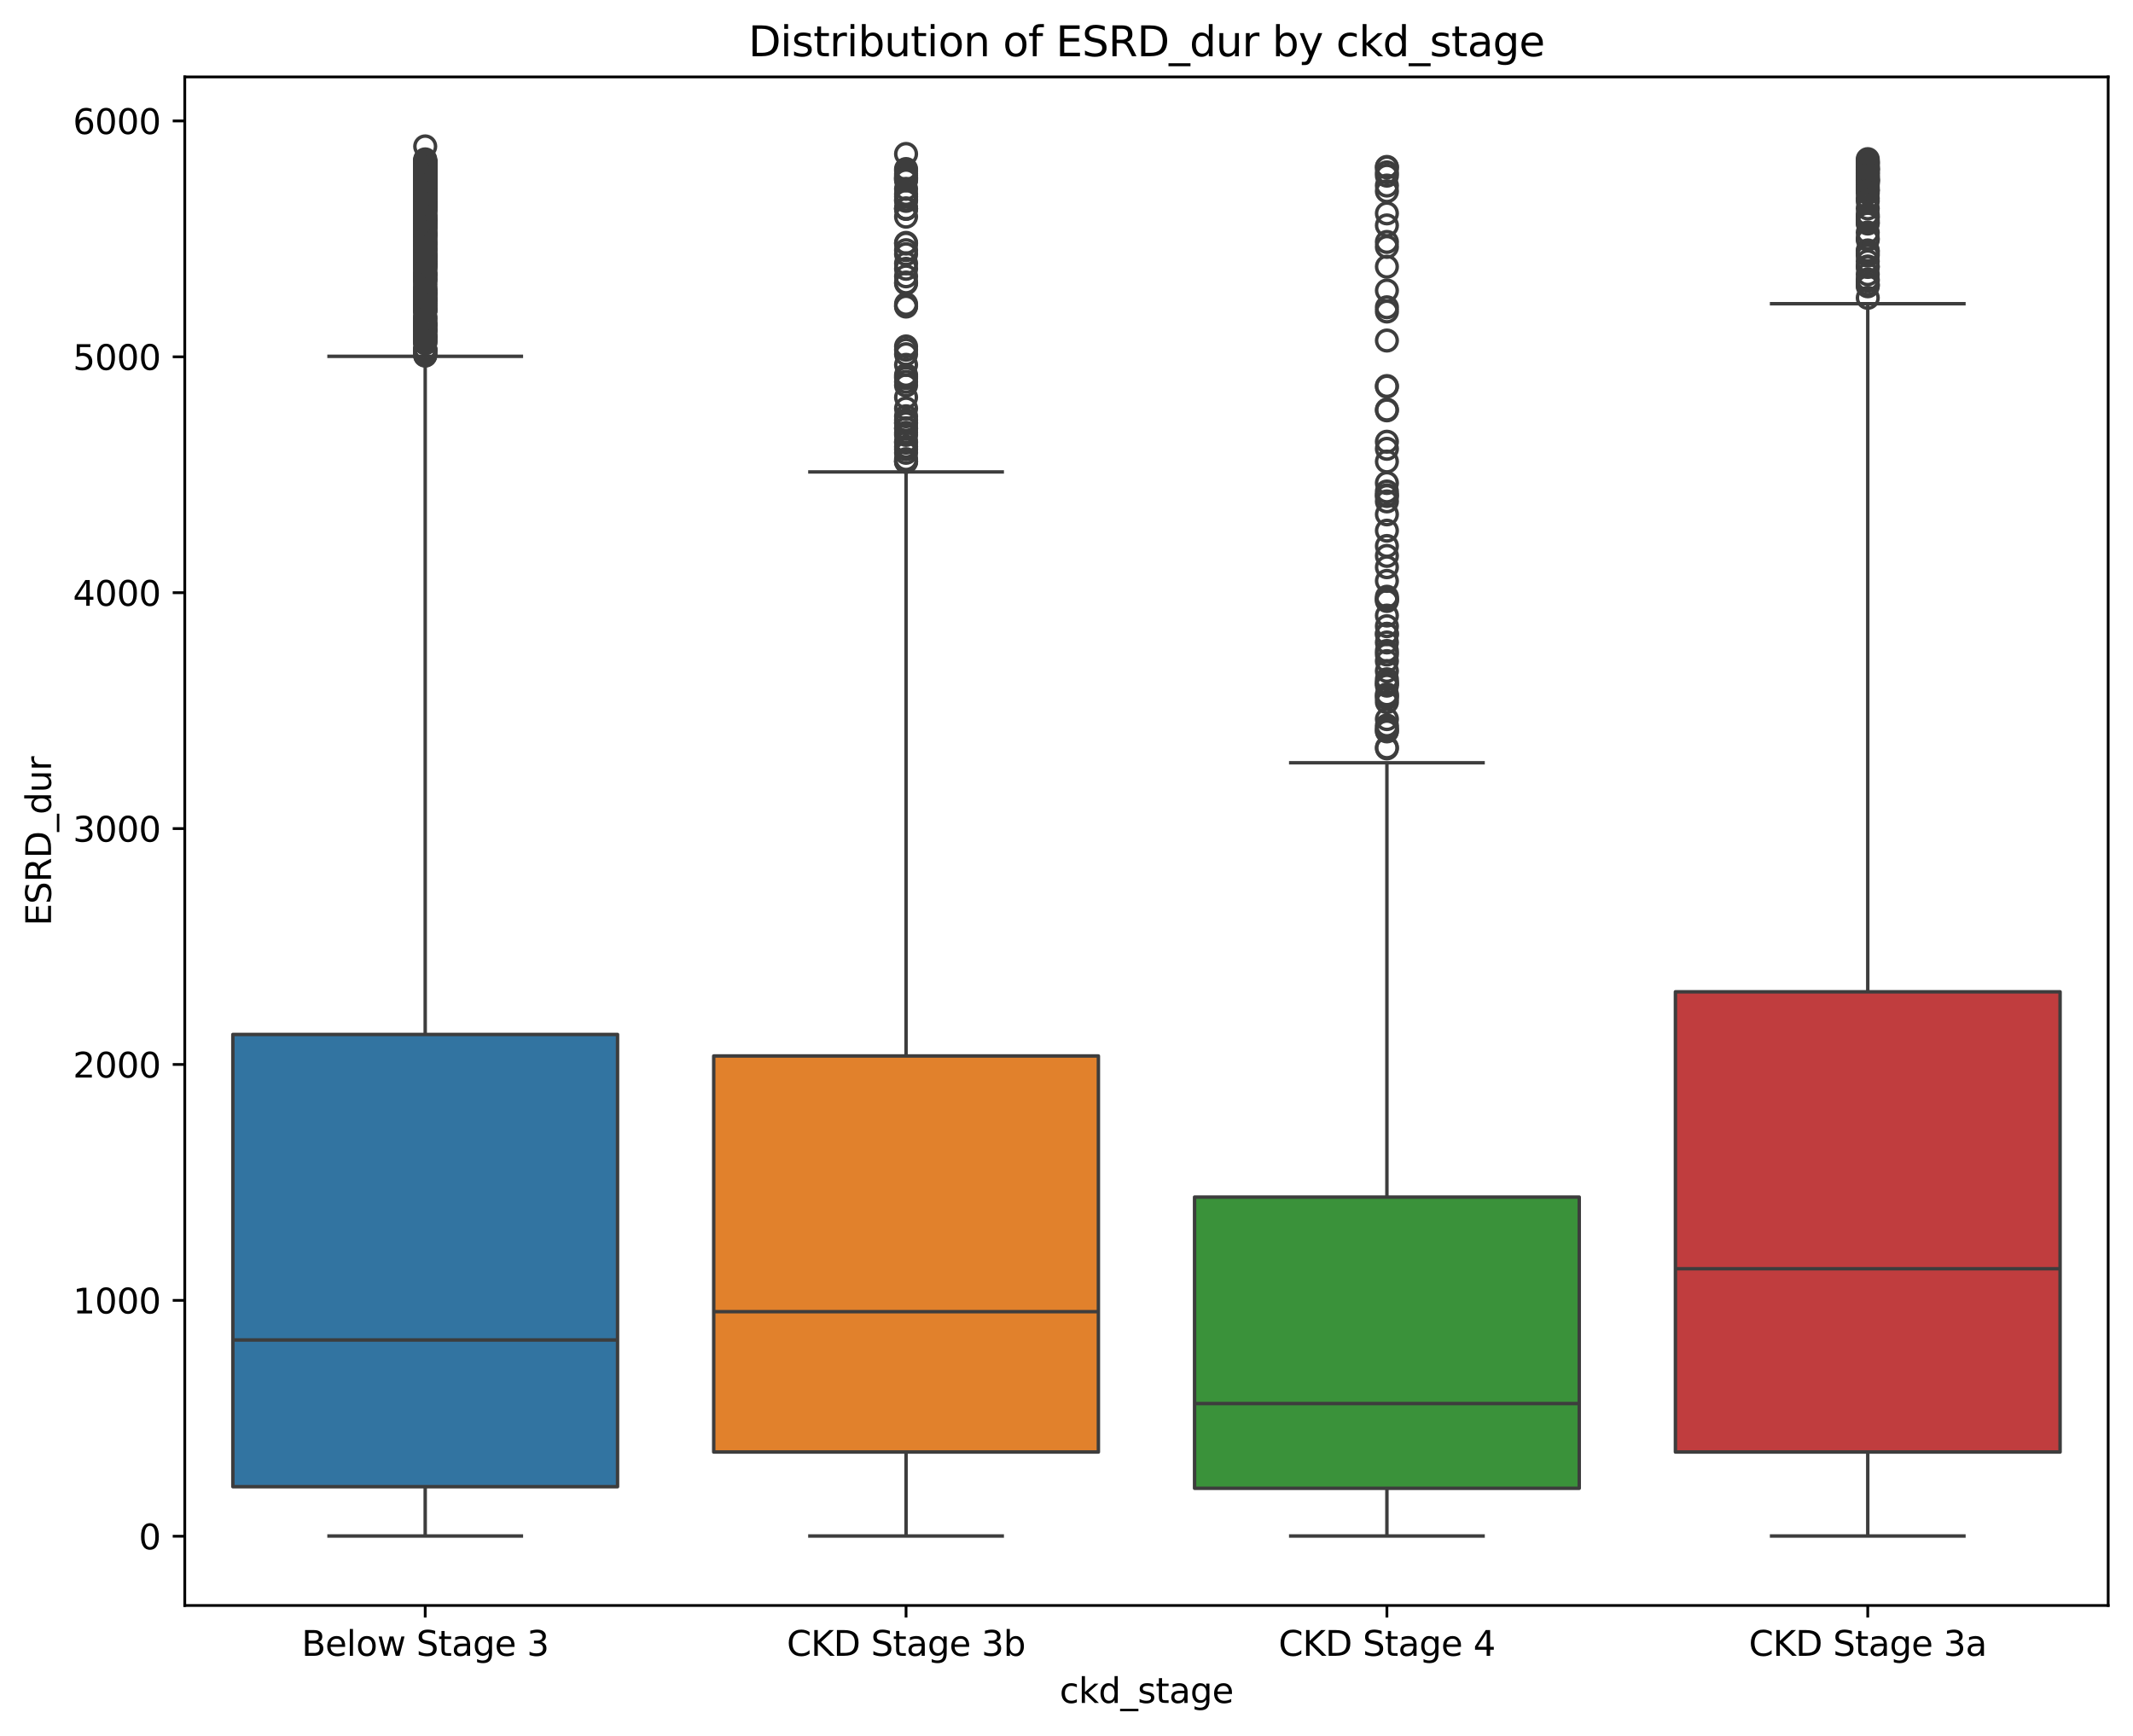 <?xml version="1.0" encoding="utf-8" standalone="no"?>
<!DOCTYPE svg PUBLIC "-//W3C//DTD SVG 1.1//EN"
  "http://www.w3.org/Graphics/SVG/1.1/DTD/svg11.dtd">
<svg xmlns:xlink="http://www.w3.org/1999/xlink" width="618.806pt" height="503.673pt" viewBox="0 0 618.806 503.673" xmlns="http://www.w3.org/2000/svg" version="1.1">
 <defs>
  <style type="text/css">*{stroke-linejoin: round; stroke-linecap: butt}</style>
 </defs>
 <g id="figure_1">
  <g id="patch_1">
   <path d="M 0 503.673 
L 618.806 503.673 
L 618.806 0 
L 0 0 
z
" style="fill: #ffffff"/>
  </g>
  <g id="axes_1">
   <g id="patch_2">
    <path d="M 53.606 465.838 
L 611.606 465.838 
L 611.606 22.318 
L 53.606 22.318 
z
" style="fill: #ffffff"/>
   </g>
   <g id="matplotlib.axis_1">
    <g id="xtick_1">
     <g id="line2d_1">
      <defs>
       <path id="ma1f044ce9c" d="M 0 0 
L 0 3.5 
" style="stroke: #000000; stroke-width: 0.8"/>
      </defs>
      <g>
       <use xlink:href="#ma1f044ce9c" x="123.356" y="465.838" style="stroke: #000000; stroke-width: 0.8"/>
      </g>
     </g>
     <g id="text_1">
      <!-- Below Stage 3 -->
      <g transform="translate(87.503 480.437) scale(0.1 -0.1)">
       <defs>
        <path id="DejaVuSans-42" d="M 1259 2228 
L 1259 519 
L 2272 519 
Q 2781 519 3026 730 
Q 3272 941 3272 1375 
Q 3272 1813 3026 2020 
Q 2781 2228 2272 2228 
L 1259 2228 
z
M 1259 4147 
L 1259 2741 
L 2194 2741 
Q 2656 2741 2882 2914 
Q 3109 3088 3109 3444 
Q 3109 3797 2882 3972 
Q 2656 4147 2194 4147 
L 1259 4147 
z
M 628 4666 
L 2241 4666 
Q 2963 4666 3353 4366 
Q 3744 4066 3744 3513 
Q 3744 3084 3544 2831 
Q 3344 2578 2956 2516 
Q 3422 2416 3680 2098 
Q 3938 1781 3938 1306 
Q 3938 681 3513 340 
Q 3088 0 2303 0 
L 628 0 
L 628 4666 
z
" transform="scale(0.016)"/>
        <path id="DejaVuSans-65" d="M 3597 1894 
L 3597 1613 
L 953 1613 
Q 991 1019 1311 708 
Q 1631 397 2203 397 
Q 2534 397 2845 478 
Q 3156 559 3463 722 
L 3463 178 
Q 3153 47 2828 -22 
Q 2503 -91 2169 -91 
Q 1331 -91 842 396 
Q 353 884 353 1716 
Q 353 2575 817 3079 
Q 1281 3584 2069 3584 
Q 2775 3584 3186 3129 
Q 3597 2675 3597 1894 
z
M 3022 2063 
Q 3016 2534 2758 2815 
Q 2500 3097 2075 3097 
Q 1594 3097 1305 2825 
Q 1016 2553 972 2059 
L 3022 2063 
z
" transform="scale(0.016)"/>
        <path id="DejaVuSans-6c" d="M 603 4863 
L 1178 4863 
L 1178 0 
L 603 0 
L 603 4863 
z
" transform="scale(0.016)"/>
        <path id="DejaVuSans-6f" d="M 1959 3097 
Q 1497 3097 1228 2736 
Q 959 2375 959 1747 
Q 959 1119 1226 758 
Q 1494 397 1959 397 
Q 2419 397 2687 759 
Q 2956 1122 2956 1747 
Q 2956 2369 2687 2733 
Q 2419 3097 1959 3097 
z
M 1959 3584 
Q 2709 3584 3137 3096 
Q 3566 2609 3566 1747 
Q 3566 888 3137 398 
Q 2709 -91 1959 -91 
Q 1206 -91 779 398 
Q 353 888 353 1747 
Q 353 2609 779 3096 
Q 1206 3584 1959 3584 
z
" transform="scale(0.016)"/>
        <path id="DejaVuSans-77" d="M 269 3500 
L 844 3500 
L 1563 769 
L 2278 3500 
L 2956 3500 
L 3675 769 
L 4391 3500 
L 4966 3500 
L 4050 0 
L 3372 0 
L 2619 2869 
L 1863 0 
L 1184 0 
L 269 3500 
z
" transform="scale(0.016)"/>
        <path id="DejaVuSans-20" transform="scale(0.016)"/>
        <path id="DejaVuSans-53" d="M 3425 4513 
L 3425 3897 
Q 3066 4069 2747 4153 
Q 2428 4238 2131 4238 
Q 1616 4238 1336 4038 
Q 1056 3838 1056 3469 
Q 1056 3159 1242 3001 
Q 1428 2844 1947 2747 
L 2328 2669 
Q 3034 2534 3370 2195 
Q 3706 1856 3706 1288 
Q 3706 609 3251 259 
Q 2797 -91 1919 -91 
Q 1588 -91 1214 -16 
Q 841 59 441 206 
L 441 856 
Q 825 641 1194 531 
Q 1563 422 1919 422 
Q 2459 422 2753 634 
Q 3047 847 3047 1241 
Q 3047 1584 2836 1778 
Q 2625 1972 2144 2069 
L 1759 2144 
Q 1053 2284 737 2584 
Q 422 2884 422 3419 
Q 422 4038 858 4394 
Q 1294 4750 2059 4750 
Q 2388 4750 2728 4690 
Q 3069 4631 3425 4513 
z
" transform="scale(0.016)"/>
        <path id="DejaVuSans-74" d="M 1172 4494 
L 1172 3500 
L 2356 3500 
L 2356 3053 
L 1172 3053 
L 1172 1153 
Q 1172 725 1289 603 
Q 1406 481 1766 481 
L 2356 481 
L 2356 0 
L 1766 0 
Q 1100 0 847 248 
Q 594 497 594 1153 
L 594 3053 
L 172 3053 
L 172 3500 
L 594 3500 
L 594 4494 
L 1172 4494 
z
" transform="scale(0.016)"/>
        <path id="DejaVuSans-61" d="M 2194 1759 
Q 1497 1759 1228 1600 
Q 959 1441 959 1056 
Q 959 750 1161 570 
Q 1363 391 1709 391 
Q 2188 391 2477 730 
Q 2766 1069 2766 1631 
L 2766 1759 
L 2194 1759 
z
M 3341 1997 
L 3341 0 
L 2766 0 
L 2766 531 
Q 2569 213 2275 61 
Q 1981 -91 1556 -91 
Q 1019 -91 701 211 
Q 384 513 384 1019 
Q 384 1609 779 1909 
Q 1175 2209 1959 2209 
L 2766 2209 
L 2766 2266 
Q 2766 2663 2505 2880 
Q 2244 3097 1772 3097 
Q 1472 3097 1187 3025 
Q 903 2953 641 2809 
L 641 3341 
Q 956 3463 1253 3523 
Q 1550 3584 1831 3584 
Q 2591 3584 2966 3190 
Q 3341 2797 3341 1997 
z
" transform="scale(0.016)"/>
        <path id="DejaVuSans-67" d="M 2906 1791 
Q 2906 2416 2648 2759 
Q 2391 3103 1925 3103 
Q 1463 3103 1205 2759 
Q 947 2416 947 1791 
Q 947 1169 1205 825 
Q 1463 481 1925 481 
Q 2391 481 2648 825 
Q 2906 1169 2906 1791 
z
M 3481 434 
Q 3481 -459 3084 -895 
Q 2688 -1331 1869 -1331 
Q 1566 -1331 1297 -1286 
Q 1028 -1241 775 -1147 
L 775 -588 
Q 1028 -725 1275 -790 
Q 1522 -856 1778 -856 
Q 2344 -856 2625 -561 
Q 2906 -266 2906 331 
L 2906 616 
Q 2728 306 2450 153 
Q 2172 0 1784 0 
Q 1141 0 747 490 
Q 353 981 353 1791 
Q 353 2603 747 3093 
Q 1141 3584 1784 3584 
Q 2172 3584 2450 3431 
Q 2728 3278 2906 2969 
L 2906 3500 
L 3481 3500 
L 3481 434 
z
" transform="scale(0.016)"/>
        <path id="DejaVuSans-33" d="M 2597 2516 
Q 3050 2419 3304 2112 
Q 3559 1806 3559 1356 
Q 3559 666 3084 287 
Q 2609 -91 1734 -91 
Q 1441 -91 1130 -33 
Q 819 25 488 141 
L 488 750 
Q 750 597 1062 519 
Q 1375 441 1716 441 
Q 2309 441 2620 675 
Q 2931 909 2931 1356 
Q 2931 1769 2642 2001 
Q 2353 2234 1838 2234 
L 1294 2234 
L 1294 2753 
L 1863 2753 
Q 2328 2753 2575 2939 
Q 2822 3125 2822 3475 
Q 2822 3834 2567 4026 
Q 2313 4219 1838 4219 
Q 1578 4219 1281 4162 
Q 984 4106 628 3988 
L 628 4550 
Q 988 4650 1302 4700 
Q 1616 4750 1894 4750 
Q 2613 4750 3031 4423 
Q 3450 4097 3450 3541 
Q 3450 3153 3228 2886 
Q 3006 2619 2597 2516 
z
" transform="scale(0.016)"/>
       </defs>
       <use xlink:href="#DejaVuSans-42"/>
       <use xlink:href="#DejaVuSans-65" x="68.604"/>
       <use xlink:href="#DejaVuSans-6c" x="130.127"/>
       <use xlink:href="#DejaVuSans-6f" x="157.91"/>
       <use xlink:href="#DejaVuSans-77" x="219.092"/>
       <use xlink:href="#DejaVuSans-20" x="300.879"/>
       <use xlink:href="#DejaVuSans-53" x="332.666"/>
       <use xlink:href="#DejaVuSans-74" x="396.143"/>
       <use xlink:href="#DejaVuSans-61" x="435.352"/>
       <use xlink:href="#DejaVuSans-67" x="496.631"/>
       <use xlink:href="#DejaVuSans-65" x="560.107"/>
       <use xlink:href="#DejaVuSans-20" x="621.631"/>
       <use xlink:href="#DejaVuSans-33" x="653.418"/>
      </g>
     </g>
    </g>
    <g id="xtick_2">
     <g id="line2d_2">
      <g>
       <use xlink:href="#ma1f044ce9c" x="262.856" y="465.838" style="stroke: #000000; stroke-width: 0.8"/>
      </g>
     </g>
     <g id="text_2">
      <!-- CKD Stage 3b -->
      <g transform="translate(228.253 480.437) scale(0.1 -0.1)">
       <defs>
        <path id="DejaVuSans-43" d="M 4122 4306 
L 4122 3641 
Q 3803 3938 3442 4084 
Q 3081 4231 2675 4231 
Q 1875 4231 1450 3742 
Q 1025 3253 1025 2328 
Q 1025 1406 1450 917 
Q 1875 428 2675 428 
Q 3081 428 3442 575 
Q 3803 722 4122 1019 
L 4122 359 
Q 3791 134 3420 21 
Q 3050 -91 2638 -91 
Q 1578 -91 968 557 
Q 359 1206 359 2328 
Q 359 3453 968 4101 
Q 1578 4750 2638 4750 
Q 3056 4750 3426 4639 
Q 3797 4528 4122 4306 
z
" transform="scale(0.016)"/>
        <path id="DejaVuSans-4b" d="M 628 4666 
L 1259 4666 
L 1259 2694 
L 3353 4666 
L 4166 4666 
L 1850 2491 
L 4331 0 
L 3500 0 
L 1259 2247 
L 1259 0 
L 628 0 
L 628 4666 
z
" transform="scale(0.016)"/>
        <path id="DejaVuSans-44" d="M 1259 4147 
L 1259 519 
L 2022 519 
Q 2988 519 3436 956 
Q 3884 1394 3884 2338 
Q 3884 3275 3436 3711 
Q 2988 4147 2022 4147 
L 1259 4147 
z
M 628 4666 
L 1925 4666 
Q 3281 4666 3915 4102 
Q 4550 3538 4550 2338 
Q 4550 1131 3912 565 
Q 3275 0 1925 0 
L 628 0 
L 628 4666 
z
" transform="scale(0.016)"/>
        <path id="DejaVuSans-62" d="M 3116 1747 
Q 3116 2381 2855 2742 
Q 2594 3103 2138 3103 
Q 1681 3103 1420 2742 
Q 1159 2381 1159 1747 
Q 1159 1113 1420 752 
Q 1681 391 2138 391 
Q 2594 391 2855 752 
Q 3116 1113 3116 1747 
z
M 1159 2969 
Q 1341 3281 1617 3432 
Q 1894 3584 2278 3584 
Q 2916 3584 3314 3078 
Q 3713 2572 3713 1747 
Q 3713 922 3314 415 
Q 2916 -91 2278 -91 
Q 1894 -91 1617 61 
Q 1341 213 1159 525 
L 1159 0 
L 581 0 
L 581 4863 
L 1159 4863 
L 1159 2969 
z
" transform="scale(0.016)"/>
       </defs>
       <use xlink:href="#DejaVuSans-43"/>
       <use xlink:href="#DejaVuSans-4b" x="69.824"/>
       <use xlink:href="#DejaVuSans-44" x="135.4"/>
       <use xlink:href="#DejaVuSans-20" x="212.402"/>
       <use xlink:href="#DejaVuSans-53" x="244.189"/>
       <use xlink:href="#DejaVuSans-74" x="307.666"/>
       <use xlink:href="#DejaVuSans-61" x="346.875"/>
       <use xlink:href="#DejaVuSans-67" x="408.154"/>
       <use xlink:href="#DejaVuSans-65" x="471.631"/>
       <use xlink:href="#DejaVuSans-20" x="533.154"/>
       <use xlink:href="#DejaVuSans-33" x="564.941"/>
       <use xlink:href="#DejaVuSans-62" x="628.564"/>
      </g>
     </g>
    </g>
    <g id="xtick_3">
     <g id="line2d_3">
      <g>
       <use xlink:href="#ma1f044ce9c" x="402.356" y="465.838" style="stroke: #000000; stroke-width: 0.8"/>
      </g>
     </g>
     <g id="text_3">
      <!-- CKD Stage 4 -->
      <g transform="translate(370.927 480.437) scale(0.1 -0.1)">
       <defs>
        <path id="DejaVuSans-34" d="M 2419 4116 
L 825 1625 
L 2419 1625 
L 2419 4116 
z
M 2253 4666 
L 3047 4666 
L 3047 1625 
L 3713 1625 
L 3713 1100 
L 3047 1100 
L 3047 0 
L 2419 0 
L 2419 1100 
L 313 1100 
L 313 1709 
L 2253 4666 
z
" transform="scale(0.016)"/>
       </defs>
       <use xlink:href="#DejaVuSans-43"/>
       <use xlink:href="#DejaVuSans-4b" x="69.824"/>
       <use xlink:href="#DejaVuSans-44" x="135.4"/>
       <use xlink:href="#DejaVuSans-20" x="212.402"/>
       <use xlink:href="#DejaVuSans-53" x="244.189"/>
       <use xlink:href="#DejaVuSans-74" x="307.666"/>
       <use xlink:href="#DejaVuSans-61" x="346.875"/>
       <use xlink:href="#DejaVuSans-67" x="408.154"/>
       <use xlink:href="#DejaVuSans-65" x="471.631"/>
       <use xlink:href="#DejaVuSans-20" x="533.154"/>
       <use xlink:href="#DejaVuSans-34" x="564.941"/>
      </g>
     </g>
    </g>
    <g id="xtick_4">
     <g id="line2d_4">
      <g>
       <use xlink:href="#ma1f044ce9c" x="541.856" y="465.838" style="stroke: #000000; stroke-width: 0.8"/>
      </g>
     </g>
     <g id="text_4">
      <!-- CKD Stage 3a -->
      <g transform="translate(507.363 480.437) scale(0.1 -0.1)">
       <use xlink:href="#DejaVuSans-43"/>
       <use xlink:href="#DejaVuSans-4b" x="69.824"/>
       <use xlink:href="#DejaVuSans-44" x="135.4"/>
       <use xlink:href="#DejaVuSans-20" x="212.402"/>
       <use xlink:href="#DejaVuSans-53" x="244.189"/>
       <use xlink:href="#DejaVuSans-74" x="307.666"/>
       <use xlink:href="#DejaVuSans-61" x="346.875"/>
       <use xlink:href="#DejaVuSans-67" x="408.154"/>
       <use xlink:href="#DejaVuSans-65" x="471.631"/>
       <use xlink:href="#DejaVuSans-20" x="533.154"/>
       <use xlink:href="#DejaVuSans-33" x="564.941"/>
       <use xlink:href="#DejaVuSans-61" x="628.564"/>
      </g>
     </g>
    </g>
    <g id="text_5">
     <!-- ckd_stage -->
     <g transform="translate(307.408 494.115) scale(0.1 -0.1)">
      <defs>
       <path id="DejaVuSans-63" d="M 3122 3366 
L 3122 2828 
Q 2878 2963 2633 3030 
Q 2388 3097 2138 3097 
Q 1578 3097 1268 2742 
Q 959 2388 959 1747 
Q 959 1106 1268 751 
Q 1578 397 2138 397 
Q 2388 397 2633 464 
Q 2878 531 3122 666 
L 3122 134 
Q 2881 22 2623 -34 
Q 2366 -91 2075 -91 
Q 1284 -91 818 406 
Q 353 903 353 1747 
Q 353 2603 823 3093 
Q 1294 3584 2113 3584 
Q 2378 3584 2631 3529 
Q 2884 3475 3122 3366 
z
" transform="scale(0.016)"/>
       <path id="DejaVuSans-6b" d="M 581 4863 
L 1159 4863 
L 1159 1991 
L 2875 3500 
L 3609 3500 
L 1753 1863 
L 3688 0 
L 2938 0 
L 1159 1709 
L 1159 0 
L 581 0 
L 581 4863 
z
" transform="scale(0.016)"/>
       <path id="DejaVuSans-64" d="M 2906 2969 
L 2906 4863 
L 3481 4863 
L 3481 0 
L 2906 0 
L 2906 525 
Q 2725 213 2448 61 
Q 2172 -91 1784 -91 
Q 1150 -91 751 415 
Q 353 922 353 1747 
Q 353 2572 751 3078 
Q 1150 3584 1784 3584 
Q 2172 3584 2448 3432 
Q 2725 3281 2906 2969 
z
M 947 1747 
Q 947 1113 1208 752 
Q 1469 391 1925 391 
Q 2381 391 2643 752 
Q 2906 1113 2906 1747 
Q 2906 2381 2643 2742 
Q 2381 3103 1925 3103 
Q 1469 3103 1208 2742 
Q 947 2381 947 1747 
z
" transform="scale(0.016)"/>
       <path id="DejaVuSans-5f" d="M 3263 -1063 
L 3263 -1509 
L -63 -1509 
L -63 -1063 
L 3263 -1063 
z
" transform="scale(0.016)"/>
       <path id="DejaVuSans-73" d="M 2834 3397 
L 2834 2853 
Q 2591 2978 2328 3040 
Q 2066 3103 1784 3103 
Q 1356 3103 1142 2972 
Q 928 2841 928 2578 
Q 928 2378 1081 2264 
Q 1234 2150 1697 2047 
L 1894 2003 
Q 2506 1872 2764 1633 
Q 3022 1394 3022 966 
Q 3022 478 2636 193 
Q 2250 -91 1575 -91 
Q 1294 -91 989 -36 
Q 684 19 347 128 
L 347 722 
Q 666 556 975 473 
Q 1284 391 1588 391 
Q 1994 391 2212 530 
Q 2431 669 2431 922 
Q 2431 1156 2273 1281 
Q 2116 1406 1581 1522 
L 1381 1569 
Q 847 1681 609 1914 
Q 372 2147 372 2553 
Q 372 3047 722 3315 
Q 1072 3584 1716 3584 
Q 2034 3584 2315 3537 
Q 2597 3491 2834 3397 
z
" transform="scale(0.016)"/>
      </defs>
      <use xlink:href="#DejaVuSans-63"/>
      <use xlink:href="#DejaVuSans-6b" x="54.98"/>
      <use xlink:href="#DejaVuSans-64" x="112.891"/>
      <use xlink:href="#DejaVuSans-5f" x="176.367"/>
      <use xlink:href="#DejaVuSans-73" x="226.367"/>
      <use xlink:href="#DejaVuSans-74" x="278.467"/>
      <use xlink:href="#DejaVuSans-61" x="317.676"/>
      <use xlink:href="#DejaVuSans-67" x="378.955"/>
      <use xlink:href="#DejaVuSans-65" x="442.432"/>
     </g>
    </g>
   </g>
   <g id="matplotlib.axis_2">
    <g id="ytick_1">
     <g id="line2d_5">
      <defs>
       <path id="m62a01e92f0" d="M 0 0 
L -3.5 0 
" style="stroke: #000000; stroke-width: 0.8"/>
      </defs>
      <g>
       <use xlink:href="#m62a01e92f0" x="53.606" y="445.747" style="stroke: #000000; stroke-width: 0.8"/>
      </g>
     </g>
     <g id="text_6">
      <!-- 0 -->
      <g transform="translate(40.244 449.546) scale(0.1 -0.1)">
       <defs>
        <path id="DejaVuSans-30" d="M 2034 4250 
Q 1547 4250 1301 3770 
Q 1056 3291 1056 2328 
Q 1056 1369 1301 889 
Q 1547 409 2034 409 
Q 2525 409 2770 889 
Q 3016 1369 3016 2328 
Q 3016 3291 2770 3770 
Q 2525 4250 2034 4250 
z
M 2034 4750 
Q 2819 4750 3233 4129 
Q 3647 3509 3647 2328 
Q 3647 1150 3233 529 
Q 2819 -91 2034 -91 
Q 1250 -91 836 529 
Q 422 1150 422 2328 
Q 422 3509 836 4129 
Q 1250 4750 2034 4750 
z
" transform="scale(0.016)"/>
       </defs>
       <use xlink:href="#DejaVuSans-30"/>
      </g>
     </g>
    </g>
    <g id="ytick_2">
     <g id="line2d_6">
      <g>
       <use xlink:href="#m62a01e92f0" x="53.606" y="377.303" style="stroke: #000000; stroke-width: 0.8"/>
      </g>
     </g>
     <g id="text_7">
      <!-- 1000 -->
      <g transform="translate(21.156 381.102) scale(0.1 -0.1)">
       <defs>
        <path id="DejaVuSans-31" d="M 794 531 
L 1825 531 
L 1825 4091 
L 703 3866 
L 703 4441 
L 1819 4666 
L 2450 4666 
L 2450 531 
L 3481 531 
L 3481 0 
L 794 0 
L 794 531 
z
" transform="scale(0.016)"/>
       </defs>
       <use xlink:href="#DejaVuSans-31"/>
       <use xlink:href="#DejaVuSans-30" x="63.623"/>
       <use xlink:href="#DejaVuSans-30" x="127.246"/>
       <use xlink:href="#DejaVuSans-30" x="190.869"/>
      </g>
     </g>
    </g>
    <g id="ytick_3">
     <g id="line2d_7">
      <g>
       <use xlink:href="#m62a01e92f0" x="53.606" y="308.86" style="stroke: #000000; stroke-width: 0.8"/>
      </g>
     </g>
     <g id="text_8">
      <!-- 2000 -->
      <g transform="translate(21.156 312.659) scale(0.1 -0.1)">
       <defs>
        <path id="DejaVuSans-32" d="M 1228 531 
L 3431 531 
L 3431 0 
L 469 0 
L 469 531 
Q 828 903 1448 1529 
Q 2069 2156 2228 2338 
Q 2531 2678 2651 2914 
Q 2772 3150 2772 3378 
Q 2772 3750 2511 3984 
Q 2250 4219 1831 4219 
Q 1534 4219 1204 4116 
Q 875 4013 500 3803 
L 500 4441 
Q 881 4594 1212 4672 
Q 1544 4750 1819 4750 
Q 2544 4750 2975 4387 
Q 3406 4025 3406 3419 
Q 3406 3131 3298 2873 
Q 3191 2616 2906 2266 
Q 2828 2175 2409 1742 
Q 1991 1309 1228 531 
z
" transform="scale(0.016)"/>
       </defs>
       <use xlink:href="#DejaVuSans-32"/>
       <use xlink:href="#DejaVuSans-30" x="63.623"/>
       <use xlink:href="#DejaVuSans-30" x="127.246"/>
       <use xlink:href="#DejaVuSans-30" x="190.869"/>
      </g>
     </g>
    </g>
    <g id="ytick_4">
     <g id="line2d_8">
      <g>
       <use xlink:href="#m62a01e92f0" x="53.606" y="240.416" style="stroke: #000000; stroke-width: 0.8"/>
      </g>
     </g>
     <g id="text_9">
      <!-- 3000 -->
      <g transform="translate(21.156 244.216) scale(0.1 -0.1)">
       <use xlink:href="#DejaVuSans-33"/>
       <use xlink:href="#DejaVuSans-30" x="63.623"/>
       <use xlink:href="#DejaVuSans-30" x="127.246"/>
       <use xlink:href="#DejaVuSans-30" x="190.869"/>
      </g>
     </g>
    </g>
    <g id="ytick_5">
     <g id="line2d_9">
      <g>
       <use xlink:href="#m62a01e92f0" x="53.606" y="171.973" style="stroke: #000000; stroke-width: 0.8"/>
      </g>
     </g>
     <g id="text_10">
      <!-- 4000 -->
      <g transform="translate(21.156 175.772) scale(0.1 -0.1)">
       <use xlink:href="#DejaVuSans-34"/>
       <use xlink:href="#DejaVuSans-30" x="63.623"/>
       <use xlink:href="#DejaVuSans-30" x="127.246"/>
       <use xlink:href="#DejaVuSans-30" x="190.869"/>
      </g>
     </g>
    </g>
    <g id="ytick_6">
     <g id="line2d_10">
      <g>
       <use xlink:href="#m62a01e92f0" x="53.606" y="103.53" style="stroke: #000000; stroke-width: 0.8"/>
      </g>
     </g>
     <g id="text_11">
      <!-- 5000 -->
      <g transform="translate(21.156 107.329) scale(0.1 -0.1)">
       <defs>
        <path id="DejaVuSans-35" d="M 691 4666 
L 3169 4666 
L 3169 4134 
L 1269 4134 
L 1269 2991 
Q 1406 3038 1543 3061 
Q 1681 3084 1819 3084 
Q 2600 3084 3056 2656 
Q 3513 2228 3513 1497 
Q 3513 744 3044 326 
Q 2575 -91 1722 -91 
Q 1428 -91 1123 -41 
Q 819 9 494 109 
L 494 744 
Q 775 591 1075 516 
Q 1375 441 1709 441 
Q 2250 441 2565 725 
Q 2881 1009 2881 1497 
Q 2881 1984 2565 2268 
Q 2250 2553 1709 2553 
Q 1456 2553 1204 2497 
Q 953 2441 691 2322 
L 691 4666 
z
" transform="scale(0.016)"/>
       </defs>
       <use xlink:href="#DejaVuSans-35"/>
       <use xlink:href="#DejaVuSans-30" x="63.623"/>
       <use xlink:href="#DejaVuSans-30" x="127.246"/>
       <use xlink:href="#DejaVuSans-30" x="190.869"/>
      </g>
     </g>
    </g>
    <g id="ytick_7">
     <g id="line2d_11">
      <g>
       <use xlink:href="#m62a01e92f0" x="53.606" y="35.086" style="stroke: #000000; stroke-width: 0.8"/>
      </g>
     </g>
     <g id="text_12">
      <!-- 6000 -->
      <g transform="translate(21.156 38.885) scale(0.1 -0.1)">
       <defs>
        <path id="DejaVuSans-36" d="M 2113 2584 
Q 1688 2584 1439 2293 
Q 1191 2003 1191 1497 
Q 1191 994 1439 701 
Q 1688 409 2113 409 
Q 2538 409 2786 701 
Q 3034 994 3034 1497 
Q 3034 2003 2786 2293 
Q 2538 2584 2113 2584 
z
M 3366 4563 
L 3366 3988 
Q 3128 4100 2886 4159 
Q 2644 4219 2406 4219 
Q 1781 4219 1451 3797 
Q 1122 3375 1075 2522 
Q 1259 2794 1537 2939 
Q 1816 3084 2150 3084 
Q 2853 3084 3261 2657 
Q 3669 2231 3669 1497 
Q 3669 778 3244 343 
Q 2819 -91 2113 -91 
Q 1303 -91 875 529 
Q 447 1150 447 2328 
Q 447 3434 972 4092 
Q 1497 4750 2381 4750 
Q 2619 4750 2861 4703 
Q 3103 4656 3366 4563 
z
" transform="scale(0.016)"/>
       </defs>
       <use xlink:href="#DejaVuSans-36"/>
       <use xlink:href="#DejaVuSans-30" x="63.623"/>
       <use xlink:href="#DejaVuSans-30" x="127.246"/>
       <use xlink:href="#DejaVuSans-30" x="190.869"/>
      </g>
     </g>
    </g>
    <g id="text_13">
     <!-- ESRD_dur -->
     <g transform="translate(14.798 268.634) rotate(-90) scale(0.1 -0.1)">
      <defs>
       <path id="DejaVuSans-45" d="M 628 4666 
L 3578 4666 
L 3578 4134 
L 1259 4134 
L 1259 2753 
L 3481 2753 
L 3481 2222 
L 1259 2222 
L 1259 531 
L 3634 531 
L 3634 0 
L 628 0 
L 628 4666 
z
" transform="scale(0.016)"/>
       <path id="DejaVuSans-52" d="M 2841 2188 
Q 3044 2119 3236 1894 
Q 3428 1669 3622 1275 
L 4263 0 
L 3584 0 
L 2988 1197 
Q 2756 1666 2539 1819 
Q 2322 1972 1947 1972 
L 1259 1972 
L 1259 0 
L 628 0 
L 628 4666 
L 2053 4666 
Q 2853 4666 3247 4331 
Q 3641 3997 3641 3322 
Q 3641 2881 3436 2590 
Q 3231 2300 2841 2188 
z
M 1259 4147 
L 1259 2491 
L 2053 2491 
Q 2509 2491 2742 2702 
Q 2975 2913 2975 3322 
Q 2975 3731 2742 3939 
Q 2509 4147 2053 4147 
L 1259 4147 
z
" transform="scale(0.016)"/>
       <path id="DejaVuSans-75" d="M 544 1381 
L 544 3500 
L 1119 3500 
L 1119 1403 
Q 1119 906 1312 657 
Q 1506 409 1894 409 
Q 2359 409 2629 706 
Q 2900 1003 2900 1516 
L 2900 3500 
L 3475 3500 
L 3475 0 
L 2900 0 
L 2900 538 
Q 2691 219 2414 64 
Q 2138 -91 1772 -91 
Q 1169 -91 856 284 
Q 544 659 544 1381 
z
M 1991 3584 
L 1991 3584 
z
" transform="scale(0.016)"/>
       <path id="DejaVuSans-72" d="M 2631 2963 
Q 2534 3019 2420 3045 
Q 2306 3072 2169 3072 
Q 1681 3072 1420 2755 
Q 1159 2438 1159 1844 
L 1159 0 
L 581 0 
L 581 3500 
L 1159 3500 
L 1159 2956 
Q 1341 3275 1631 3429 
Q 1922 3584 2338 3584 
Q 2397 3584 2469 3576 
Q 2541 3569 2628 3553 
L 2631 2963 
z
" transform="scale(0.016)"/>
      </defs>
      <use xlink:href="#DejaVuSans-45"/>
      <use xlink:href="#DejaVuSans-53" x="63.184"/>
      <use xlink:href="#DejaVuSans-52" x="126.66"/>
      <use xlink:href="#DejaVuSans-44" x="196.143"/>
      <use xlink:href="#DejaVuSans-5f" x="273.145"/>
      <use xlink:href="#DejaVuSans-64" x="323.145"/>
      <use xlink:href="#DejaVuSans-75" x="386.621"/>
      <use xlink:href="#DejaVuSans-72" x="450"/>
     </g>
    </g>
   </g>
   <g id="patch_3">
    <path d="M 67.556 431.373 
L 179.156 431.373 
L 179.156 300.15 
L 67.556 300.15 
L 67.556 431.373 
z
" clip-path="url(#p595795472f)" style="fill: #3274a1; stroke: #3d3d3d; stroke-linejoin: miter"/>
   </g>
   <g id="line2d_12">
    <path d="M 123.356 431.373 
L 123.356 445.678 
" clip-path="url(#p595795472f)" style="fill: none; stroke: #3d3d3d"/>
   </g>
   <g id="line2d_13">
    <path d="M 123.356 300.15 
L 123.356 103.393 
" clip-path="url(#p595795472f)" style="fill: none; stroke: #3d3d3d"/>
   </g>
   <g id="line2d_14">
    <path d="M 95.456 445.678 
L 151.256 445.678 
" clip-path="url(#p595795472f)" style="fill: none; stroke: #3d3d3d; stroke-linecap: square"/>
   </g>
   <g id="line2d_15">
    <path d="M 95.456 103.393 
L 151.256 103.393 
" clip-path="url(#p595795472f)" style="fill: none; stroke: #3d3d3d; stroke-linecap: square"/>
   </g>
   <g id="line2d_16">
    <defs>
     <path id="m5cd8017c0b" d="M 0 3 
C 0.796 3 1.559 2.684 2.121 2.121 
C 2.684 1.559 3 0.796 3 0 
C 3 -0.796 2.684 -1.559 2.121 -2.121 
C 1.559 -2.684 0.796 -3 0 -3 
C -0.796 -3 -1.559 -2.684 -2.121 -2.121 
C -2.684 -1.559 -3 -0.796 -3 0 
C -3 0.796 -2.684 1.559 -2.121 2.121 
C -1.559 2.684 -0.796 3 0 3 
z
" style="stroke: #3d3d3d"/>
    </defs>
    <g clip-path="url(#p595795472f)">
     <use xlink:href="#m5cd8017c0b" x="123.356" y="103.051" style="fill-opacity: 0; stroke: #3d3d3d"/>
     <use xlink:href="#m5cd8017c0b" x="123.356" y="101.339" style="fill-opacity: 0; stroke: #3d3d3d"/>
     <use xlink:href="#m5cd8017c0b" x="123.356" y="88.951" style="fill-opacity: 0; stroke: #3d3d3d"/>
     <use xlink:href="#m5cd8017c0b" x="123.356" y="88.13" style="fill-opacity: 0; stroke: #3d3d3d"/>
     <use xlink:href="#m5cd8017c0b" x="123.356" y="85.461" style="fill-opacity: 0; stroke: #3d3d3d"/>
     <use xlink:href="#m5cd8017c0b" x="123.356" y="84.981" style="fill-opacity: 0; stroke: #3d3d3d"/>
     <use xlink:href="#m5cd8017c0b" x="123.356" y="82.654" style="fill-opacity: 0; stroke: #3d3d3d"/>
     <use xlink:href="#m5cd8017c0b" x="123.356" y="76.905" style="fill-opacity: 0; stroke: #3d3d3d"/>
     <use xlink:href="#m5cd8017c0b" x="123.356" y="76.494" style="fill-opacity: 0; stroke: #3d3d3d"/>
     <use xlink:href="#m5cd8017c0b" x="123.356" y="69.65" style="fill-opacity: 0; stroke: #3d3d3d"/>
     <use xlink:href="#m5cd8017c0b" x="123.356" y="68.966" style="fill-opacity: 0; stroke: #3d3d3d"/>
     <use xlink:href="#m5cd8017c0b" x="123.356" y="65.133" style="fill-opacity: 0; stroke: #3d3d3d"/>
     <use xlink:href="#m5cd8017c0b" x="123.356" y="42.478" style="fill-opacity: 0; stroke: #3d3d3d"/>
     <use xlink:href="#m5cd8017c0b" x="123.356" y="103.187" style="fill-opacity: 0; stroke: #3d3d3d"/>
     <use xlink:href="#m5cd8017c0b" x="123.356" y="102.982" style="fill-opacity: 0; stroke: #3d3d3d"/>
     <use xlink:href="#m5cd8017c0b" x="123.356" y="102.845" style="fill-opacity: 0; stroke: #3d3d3d"/>
     <use xlink:href="#m5cd8017c0b" x="123.356" y="102.435" style="fill-opacity: 0; stroke: #3d3d3d"/>
     <use xlink:href="#m5cd8017c0b" x="123.356" y="101.75" style="fill-opacity: 0; stroke: #3d3d3d"/>
     <use xlink:href="#m5cd8017c0b" x="123.356" y="101.682" style="fill-opacity: 0; stroke: #3d3d3d"/>
     <use xlink:href="#m5cd8017c0b" x="123.356" y="101.613" style="fill-opacity: 0; stroke: #3d3d3d"/>
     <use xlink:href="#m5cd8017c0b" x="123.356" y="101.545" style="fill-opacity: 0; stroke: #3d3d3d"/>
     <use xlink:href="#m5cd8017c0b" x="123.356" y="101.408" style="fill-opacity: 0; stroke: #3d3d3d"/>
     <use xlink:href="#m5cd8017c0b" x="123.356" y="101.339" style="fill-opacity: 0; stroke: #3d3d3d"/>
     <use xlink:href="#m5cd8017c0b" x="123.356" y="99.628" style="fill-opacity: 0; stroke: #3d3d3d"/>
     <use xlink:href="#m5cd8017c0b" x="123.356" y="99.423" style="fill-opacity: 0; stroke: #3d3d3d"/>
     <use xlink:href="#m5cd8017c0b" x="123.356" y="99.149" style="fill-opacity: 0; stroke: #3d3d3d"/>
     <use xlink:href="#m5cd8017c0b" x="123.356" y="99.081" style="fill-opacity: 0; stroke: #3d3d3d"/>
     <use xlink:href="#m5cd8017c0b" x="123.356" y="98.67" style="fill-opacity: 0; stroke: #3d3d3d"/>
     <use xlink:href="#m5cd8017c0b" x="123.356" y="98.602" style="fill-opacity: 0; stroke: #3d3d3d"/>
     <use xlink:href="#m5cd8017c0b" x="123.356" y="98.259" style="fill-opacity: 0; stroke: #3d3d3d"/>
     <use xlink:href="#m5cd8017c0b" x="123.356" y="98.191" style="fill-opacity: 0; stroke: #3d3d3d"/>
     <use xlink:href="#m5cd8017c0b" x="123.356" y="97.78" style="fill-opacity: 0; stroke: #3d3d3d"/>
     <use xlink:href="#m5cd8017c0b" x="123.356" y="97.643" style="fill-opacity: 0; stroke: #3d3d3d"/>
     <use xlink:href="#m5cd8017c0b" x="123.356" y="97.507" style="fill-opacity: 0; stroke: #3d3d3d"/>
     <use xlink:href="#m5cd8017c0b" x="123.356" y="97.438" style="fill-opacity: 0; stroke: #3d3d3d"/>
     <use xlink:href="#m5cd8017c0b" x="123.356" y="96.959" style="fill-opacity: 0; stroke: #3d3d3d"/>
     <use xlink:href="#m5cd8017c0b" x="123.356" y="96.959" style="fill-opacity: 0; stroke: #3d3d3d"/>
     <use xlink:href="#m5cd8017c0b" x="123.356" y="96.001" style="fill-opacity: 0; stroke: #3d3d3d"/>
     <use xlink:href="#m5cd8017c0b" x="123.356" y="95.932" style="fill-opacity: 0; stroke: #3d3d3d"/>
     <use xlink:href="#m5cd8017c0b" x="123.356" y="95.932" style="fill-opacity: 0; stroke: #3d3d3d"/>
     <use xlink:href="#m5cd8017c0b" x="123.356" y="95.864" style="fill-opacity: 0; stroke: #3d3d3d"/>
     <use xlink:href="#m5cd8017c0b" x="123.356" y="95.727" style="fill-opacity: 0; stroke: #3d3d3d"/>
     <use xlink:href="#m5cd8017c0b" x="123.356" y="95.727" style="fill-opacity: 0; stroke: #3d3d3d"/>
     <use xlink:href="#m5cd8017c0b" x="123.356" y="95.59" style="fill-opacity: 0; stroke: #3d3d3d"/>
     <use xlink:href="#m5cd8017c0b" x="123.356" y="95.18" style="fill-opacity: 0; stroke: #3d3d3d"/>
     <use xlink:href="#m5cd8017c0b" x="123.356" y="94.564" style="fill-opacity: 0; stroke: #3d3d3d"/>
     <use xlink:href="#m5cd8017c0b" x="123.356" y="94.427" style="fill-opacity: 0; stroke: #3d3d3d"/>
     <use xlink:href="#m5cd8017c0b" x="123.356" y="94.358" style="fill-opacity: 0; stroke: #3d3d3d"/>
     <use xlink:href="#m5cd8017c0b" x="123.356" y="94.358" style="fill-opacity: 0; stroke: #3d3d3d"/>
     <use xlink:href="#m5cd8017c0b" x="123.356" y="94.153" style="fill-opacity: 0; stroke: #3d3d3d"/>
     <use xlink:href="#m5cd8017c0b" x="123.356" y="94.084" style="fill-opacity: 0; stroke: #3d3d3d"/>
     <use xlink:href="#m5cd8017c0b" x="123.356" y="94.016" style="fill-opacity: 0; stroke: #3d3d3d"/>
     <use xlink:href="#m5cd8017c0b" x="123.356" y="93.742" style="fill-opacity: 0; stroke: #3d3d3d"/>
     <use xlink:href="#m5cd8017c0b" x="123.356" y="93.126" style="fill-opacity: 0; stroke: #3d3d3d"/>
     <use xlink:href="#m5cd8017c0b" x="123.356" y="93.058" style="fill-opacity: 0; stroke: #3d3d3d"/>
     <use xlink:href="#m5cd8017c0b" x="123.356" y="92.442" style="fill-opacity: 0; stroke: #3d3d3d"/>
     <use xlink:href="#m5cd8017c0b" x="123.356" y="92.236" style="fill-opacity: 0; stroke: #3d3d3d"/>
     <use xlink:href="#m5cd8017c0b" x="123.356" y="92.031" style="fill-opacity: 0; stroke: #3d3d3d"/>
     <use xlink:href="#m5cd8017c0b" x="123.356" y="91.757" style="fill-opacity: 0; stroke: #3d3d3d"/>
     <use xlink:href="#m5cd8017c0b" x="123.356" y="90.457" style="fill-opacity: 0; stroke: #3d3d3d"/>
     <use xlink:href="#m5cd8017c0b" x="123.356" y="90.115" style="fill-opacity: 0; stroke: #3d3d3d"/>
     <use xlink:href="#m5cd8017c0b" x="123.356" y="90.046" style="fill-opacity: 0; stroke: #3d3d3d"/>
     <use xlink:href="#m5cd8017c0b" x="123.356" y="90.046" style="fill-opacity: 0; stroke: #3d3d3d"/>
     <use xlink:href="#m5cd8017c0b" x="123.356" y="89.978" style="fill-opacity: 0; stroke: #3d3d3d"/>
     <use xlink:href="#m5cd8017c0b" x="123.356" y="89.909" style="fill-opacity: 0; stroke: #3d3d3d"/>
     <use xlink:href="#m5cd8017c0b" x="123.356" y="89.43" style="fill-opacity: 0; stroke: #3d3d3d"/>
     <use xlink:href="#m5cd8017c0b" x="123.356" y="89.293" style="fill-opacity: 0; stroke: #3d3d3d"/>
     <use xlink:href="#m5cd8017c0b" x="123.356" y="88.883" style="fill-opacity: 0; stroke: #3d3d3d"/>
     <use xlink:href="#m5cd8017c0b" x="123.356" y="88.814" style="fill-opacity: 0; stroke: #3d3d3d"/>
     <use xlink:href="#m5cd8017c0b" x="123.356" y="88.061" style="fill-opacity: 0; stroke: #3d3d3d"/>
     <use xlink:href="#m5cd8017c0b" x="123.356" y="87.993" style="fill-opacity: 0; stroke: #3d3d3d"/>
     <use xlink:href="#m5cd8017c0b" x="123.356" y="87.993" style="fill-opacity: 0; stroke: #3d3d3d"/>
     <use xlink:href="#m5cd8017c0b" x="123.356" y="87.377" style="fill-opacity: 0; stroke: #3d3d3d"/>
     <use xlink:href="#m5cd8017c0b" x="123.356" y="87.24" style="fill-opacity: 0; stroke: #3d3d3d"/>
     <use xlink:href="#m5cd8017c0b" x="123.356" y="86.966" style="fill-opacity: 0; stroke: #3d3d3d"/>
     <use xlink:href="#m5cd8017c0b" x="123.356" y="86.898" style="fill-opacity: 0; stroke: #3d3d3d"/>
     <use xlink:href="#m5cd8017c0b" x="123.356" y="86.898" style="fill-opacity: 0; stroke: #3d3d3d"/>
     <use xlink:href="#m5cd8017c0b" x="123.356" y="86.761" style="fill-opacity: 0; stroke: #3d3d3d"/>
     <use xlink:href="#m5cd8017c0b" x="123.356" y="86.624" style="fill-opacity: 0; stroke: #3d3d3d"/>
     <use xlink:href="#m5cd8017c0b" x="123.356" y="86.419" style="fill-opacity: 0; stroke: #3d3d3d"/>
     <use xlink:href="#m5cd8017c0b" x="123.356" y="86.077" style="fill-opacity: 0; stroke: #3d3d3d"/>
     <use xlink:href="#m5cd8017c0b" x="123.356" y="85.597" style="fill-opacity: 0; stroke: #3d3d3d"/>
     <use xlink:href="#m5cd8017c0b" x="123.356" y="85.529" style="fill-opacity: 0; stroke: #3d3d3d"/>
     <use xlink:href="#m5cd8017c0b" x="123.356" y="85.255" style="fill-opacity: 0; stroke: #3d3d3d"/>
     <use xlink:href="#m5cd8017c0b" x="123.356" y="84.981" style="fill-opacity: 0; stroke: #3d3d3d"/>
     <use xlink:href="#m5cd8017c0b" x="123.356" y="84.913" style="fill-opacity: 0; stroke: #3d3d3d"/>
     <use xlink:href="#m5cd8017c0b" x="123.356" y="84.502" style="fill-opacity: 0; stroke: #3d3d3d"/>
     <use xlink:href="#m5cd8017c0b" x="123.356" y="84.365" style="fill-opacity: 0; stroke: #3d3d3d"/>
     <use xlink:href="#m5cd8017c0b" x="123.356" y="84.229" style="fill-opacity: 0; stroke: #3d3d3d"/>
     <use xlink:href="#m5cd8017c0b" x="123.356" y="83.955" style="fill-opacity: 0; stroke: #3d3d3d"/>
     <use xlink:href="#m5cd8017c0b" x="123.356" y="83.681" style="fill-opacity: 0; stroke: #3d3d3d"/>
     <use xlink:href="#m5cd8017c0b" x="123.356" y="83.681" style="fill-opacity: 0; stroke: #3d3d3d"/>
     <use xlink:href="#m5cd8017c0b" x="123.356" y="82.586" style="fill-opacity: 0; stroke: #3d3d3d"/>
     <use xlink:href="#m5cd8017c0b" x="123.356" y="81.765" style="fill-opacity: 0; stroke: #3d3d3d"/>
     <use xlink:href="#m5cd8017c0b" x="123.356" y="81.286" style="fill-opacity: 0; stroke: #3d3d3d"/>
     <use xlink:href="#m5cd8017c0b" x="123.356" y="81.217" style="fill-opacity: 0; stroke: #3d3d3d"/>
     <use xlink:href="#m5cd8017c0b" x="123.356" y="81.149" style="fill-opacity: 0; stroke: #3d3d3d"/>
     <use xlink:href="#m5cd8017c0b" x="123.356" y="81.012" style="fill-opacity: 0; stroke: #3d3d3d"/>
     <use xlink:href="#m5cd8017c0b" x="123.356" y="80.67" style="fill-opacity: 0; stroke: #3d3d3d"/>
     <use xlink:href="#m5cd8017c0b" x="123.356" y="80.396" style="fill-opacity: 0; stroke: #3d3d3d"/>
     <use xlink:href="#m5cd8017c0b" x="123.356" y="79.848" style="fill-opacity: 0; stroke: #3d3d3d"/>
     <use xlink:href="#m5cd8017c0b" x="123.356" y="79.848" style="fill-opacity: 0; stroke: #3d3d3d"/>
     <use xlink:href="#m5cd8017c0b" x="123.356" y="79.711" style="fill-opacity: 0; stroke: #3d3d3d"/>
     <use xlink:href="#m5cd8017c0b" x="123.356" y="79.643" style="fill-opacity: 0; stroke: #3d3d3d"/>
     <use xlink:href="#m5cd8017c0b" x="123.356" y="79.369" style="fill-opacity: 0; stroke: #3d3d3d"/>
     <use xlink:href="#m5cd8017c0b" x="123.356" y="79.301" style="fill-opacity: 0; stroke: #3d3d3d"/>
     <use xlink:href="#m5cd8017c0b" x="123.356" y="79.164" style="fill-opacity: 0; stroke: #3d3d3d"/>
     <use xlink:href="#m5cd8017c0b" x="123.356" y="78.342" style="fill-opacity: 0; stroke: #3d3d3d"/>
     <use xlink:href="#m5cd8017c0b" x="123.356" y="78" style="fill-opacity: 0; stroke: #3d3d3d"/>
     <use xlink:href="#m5cd8017c0b" x="123.356" y="77.658" style="fill-opacity: 0; stroke: #3d3d3d"/>
     <use xlink:href="#m5cd8017c0b" x="123.356" y="77.59" style="fill-opacity: 0; stroke: #3d3d3d"/>
     <use xlink:href="#m5cd8017c0b" x="123.356" y="77.453" style="fill-opacity: 0; stroke: #3d3d3d"/>
     <use xlink:href="#m5cd8017c0b" x="123.356" y="77.042" style="fill-opacity: 0; stroke: #3d3d3d"/>
     <use xlink:href="#m5cd8017c0b" x="123.356" y="76.974" style="fill-opacity: 0; stroke: #3d3d3d"/>
     <use xlink:href="#m5cd8017c0b" x="123.356" y="76.837" style="fill-opacity: 0; stroke: #3d3d3d"/>
     <use xlink:href="#m5cd8017c0b" x="123.356" y="76.768" style="fill-opacity: 0; stroke: #3d3d3d"/>
     <use xlink:href="#m5cd8017c0b" x="123.356" y="76.631" style="fill-opacity: 0; stroke: #3d3d3d"/>
     <use xlink:href="#m5cd8017c0b" x="123.356" y="76.494" style="fill-opacity: 0; stroke: #3d3d3d"/>
     <use xlink:href="#m5cd8017c0b" x="123.356" y="76.358" style="fill-opacity: 0; stroke: #3d3d3d"/>
     <use xlink:href="#m5cd8017c0b" x="123.356" y="76.152" style="fill-opacity: 0; stroke: #3d3d3d"/>
     <use xlink:href="#m5cd8017c0b" x="123.356" y="75.878" style="fill-opacity: 0; stroke: #3d3d3d"/>
     <use xlink:href="#m5cd8017c0b" x="123.356" y="75.878" style="fill-opacity: 0; stroke: #3d3d3d"/>
     <use xlink:href="#m5cd8017c0b" x="123.356" y="75.878" style="fill-opacity: 0; stroke: #3d3d3d"/>
     <use xlink:href="#m5cd8017c0b" x="123.356" y="75.536" style="fill-opacity: 0; stroke: #3d3d3d"/>
     <use xlink:href="#m5cd8017c0b" x="123.356" y="75.399" style="fill-opacity: 0; stroke: #3d3d3d"/>
     <use xlink:href="#m5cd8017c0b" x="123.356" y="75.263" style="fill-opacity: 0; stroke: #3d3d3d"/>
     <use xlink:href="#m5cd8017c0b" x="123.356" y="74.92" style="fill-opacity: 0; stroke: #3d3d3d"/>
     <use xlink:href="#m5cd8017c0b" x="123.356" y="74.783" style="fill-opacity: 0; stroke: #3d3d3d"/>
     <use xlink:href="#m5cd8017c0b" x="123.356" y="74.783" style="fill-opacity: 0; stroke: #3d3d3d"/>
     <use xlink:href="#m5cd8017c0b" x="123.356" y="74.441" style="fill-opacity: 0; stroke: #3d3d3d"/>
     <use xlink:href="#m5cd8017c0b" x="123.356" y="74.373" style="fill-opacity: 0; stroke: #3d3d3d"/>
     <use xlink:href="#m5cd8017c0b" x="123.356" y="74.304" style="fill-opacity: 0; stroke: #3d3d3d"/>
     <use xlink:href="#m5cd8017c0b" x="123.356" y="74.236" style="fill-opacity: 0; stroke: #3d3d3d"/>
     <use xlink:href="#m5cd8017c0b" x="123.356" y="74.236" style="fill-opacity: 0; stroke: #3d3d3d"/>
     <use xlink:href="#m5cd8017c0b" x="123.356" y="73.894" style="fill-opacity: 0; stroke: #3d3d3d"/>
     <use xlink:href="#m5cd8017c0b" x="123.356" y="73.757" style="fill-opacity: 0; stroke: #3d3d3d"/>
     <use xlink:href="#m5cd8017c0b" x="123.356" y="73.757" style="fill-opacity: 0; stroke: #3d3d3d"/>
     <use xlink:href="#m5cd8017c0b" x="123.356" y="73.62" style="fill-opacity: 0; stroke: #3d3d3d"/>
     <use xlink:href="#m5cd8017c0b" x="123.356" y="73.209" style="fill-opacity: 0; stroke: #3d3d3d"/>
     <use xlink:href="#m5cd8017c0b" x="123.356" y="72.799" style="fill-opacity: 0; stroke: #3d3d3d"/>
     <use xlink:href="#m5cd8017c0b" x="123.356" y="72.73" style="fill-opacity: 0; stroke: #3d3d3d"/>
     <use xlink:href="#m5cd8017c0b" x="123.356" y="72.319" style="fill-opacity: 0; stroke: #3d3d3d"/>
     <use xlink:href="#m5cd8017c0b" x="123.356" y="72.251" style="fill-opacity: 0; stroke: #3d3d3d"/>
     <use xlink:href="#m5cd8017c0b" x="123.356" y="72.183" style="fill-opacity: 0; stroke: #3d3d3d"/>
     <use xlink:href="#m5cd8017c0b" x="123.356" y="72.046" style="fill-opacity: 0; stroke: #3d3d3d"/>
     <use xlink:href="#m5cd8017c0b" x="123.356" y="71.703" style="fill-opacity: 0; stroke: #3d3d3d"/>
     <use xlink:href="#m5cd8017c0b" x="123.356" y="71.156" style="fill-opacity: 0; stroke: #3d3d3d"/>
     <use xlink:href="#m5cd8017c0b" x="123.356" y="71.019" style="fill-opacity: 0; stroke: #3d3d3d"/>
     <use xlink:href="#m5cd8017c0b" x="123.356" y="71.019" style="fill-opacity: 0; stroke: #3d3d3d"/>
     <use xlink:href="#m5cd8017c0b" x="123.356" y="70.677" style="fill-opacity: 0; stroke: #3d3d3d"/>
     <use xlink:href="#m5cd8017c0b" x="123.356" y="70.471" style="fill-opacity: 0; stroke: #3d3d3d"/>
     <use xlink:href="#m5cd8017c0b" x="123.356" y="70.471" style="fill-opacity: 0; stroke: #3d3d3d"/>
     <use xlink:href="#m5cd8017c0b" x="123.356" y="70.266" style="fill-opacity: 0; stroke: #3d3d3d"/>
     <use xlink:href="#m5cd8017c0b" x="123.356" y="69.787" style="fill-opacity: 0; stroke: #3d3d3d"/>
     <use xlink:href="#m5cd8017c0b" x="123.356" y="69.445" style="fill-opacity: 0; stroke: #3d3d3d"/>
     <use xlink:href="#m5cd8017c0b" x="123.356" y="68.692" style="fill-opacity: 0; stroke: #3d3d3d"/>
     <use xlink:href="#m5cd8017c0b" x="123.356" y="68.555" style="fill-opacity: 0; stroke: #3d3d3d"/>
     <use xlink:href="#m5cd8017c0b" x="123.356" y="68.35" style="fill-opacity: 0; stroke: #3d3d3d"/>
     <use xlink:href="#m5cd8017c0b" x="123.356" y="68.213" style="fill-opacity: 0; stroke: #3d3d3d"/>
     <use xlink:href="#m5cd8017c0b" x="123.356" y="68.008" style="fill-opacity: 0; stroke: #3d3d3d"/>
     <use xlink:href="#m5cd8017c0b" x="123.356" y="67.871" style="fill-opacity: 0; stroke: #3d3d3d"/>
     <use xlink:href="#m5cd8017c0b" x="123.356" y="67.871" style="fill-opacity: 0; stroke: #3d3d3d"/>
     <use xlink:href="#m5cd8017c0b" x="123.356" y="67.802" style="fill-opacity: 0; stroke: #3d3d3d"/>
     <use xlink:href="#m5cd8017c0b" x="123.356" y="67.597" style="fill-opacity: 0; stroke: #3d3d3d"/>
     <use xlink:href="#m5cd8017c0b" x="123.356" y="67.528" style="fill-opacity: 0; stroke: #3d3d3d"/>
     <use xlink:href="#m5cd8017c0b" x="123.356" y="66.912" style="fill-opacity: 0; stroke: #3d3d3d"/>
     <use xlink:href="#m5cd8017c0b" x="123.356" y="66.639" style="fill-opacity: 0; stroke: #3d3d3d"/>
     <use xlink:href="#m5cd8017c0b" x="123.356" y="66.502" style="fill-opacity: 0; stroke: #3d3d3d"/>
     <use xlink:href="#m5cd8017c0b" x="123.356" y="66.365" style="fill-opacity: 0; stroke: #3d3d3d"/>
     <use xlink:href="#m5cd8017c0b" x="123.356" y="65.954" style="fill-opacity: 0; stroke: #3d3d3d"/>
     <use xlink:href="#m5cd8017c0b" x="123.356" y="65.817" style="fill-opacity: 0; stroke: #3d3d3d"/>
     <use xlink:href="#m5cd8017c0b" x="123.356" y="65.817" style="fill-opacity: 0; stroke: #3d3d3d"/>
     <use xlink:href="#m5cd8017c0b" x="123.356" y="65.475" style="fill-opacity: 0; stroke: #3d3d3d"/>
     <use xlink:href="#m5cd8017c0b" x="123.356" y="65.407" style="fill-opacity: 0; stroke: #3d3d3d"/>
     <use xlink:href="#m5cd8017c0b" x="123.356" y="65.064" style="fill-opacity: 0; stroke: #3d3d3d"/>
     <use xlink:href="#m5cd8017c0b" x="123.356" y="64.791" style="fill-opacity: 0; stroke: #3d3d3d"/>
     <use xlink:href="#m5cd8017c0b" x="123.356" y="64.654" style="fill-opacity: 0; stroke: #3d3d3d"/>
     <use xlink:href="#m5cd8017c0b" x="123.356" y="64.448" style="fill-opacity: 0; stroke: #3d3d3d"/>
     <use xlink:href="#m5cd8017c0b" x="123.356" y="64.38" style="fill-opacity: 0; stroke: #3d3d3d"/>
     <use xlink:href="#m5cd8017c0b" x="123.356" y="64.038" style="fill-opacity: 0; stroke: #3d3d3d"/>
     <use xlink:href="#m5cd8017c0b" x="123.356" y="64.038" style="fill-opacity: 0; stroke: #3d3d3d"/>
     <use xlink:href="#m5cd8017c0b" x="123.356" y="63.901" style="fill-opacity: 0; stroke: #3d3d3d"/>
     <use xlink:href="#m5cd8017c0b" x="123.356" y="63.901" style="fill-opacity: 0; stroke: #3d3d3d"/>
     <use xlink:href="#m5cd8017c0b" x="123.356" y="63.832" style="fill-opacity: 0; stroke: #3d3d3d"/>
     <use xlink:href="#m5cd8017c0b" x="123.356" y="63.696" style="fill-opacity: 0; stroke: #3d3d3d"/>
     <use xlink:href="#m5cd8017c0b" x="123.356" y="63.627" style="fill-opacity: 0; stroke: #3d3d3d"/>
     <use xlink:href="#m5cd8017c0b" x="123.356" y="63.559" style="fill-opacity: 0; stroke: #3d3d3d"/>
     <use xlink:href="#m5cd8017c0b" x="123.356" y="63.285" style="fill-opacity: 0; stroke: #3d3d3d"/>
     <use xlink:href="#m5cd8017c0b" x="123.356" y="62.806" style="fill-opacity: 0; stroke: #3d3d3d"/>
     <use xlink:href="#m5cd8017c0b" x="123.356" y="62.6" style="fill-opacity: 0; stroke: #3d3d3d"/>
     <use xlink:href="#m5cd8017c0b" x="123.356" y="62.532" style="fill-opacity: 0; stroke: #3d3d3d"/>
     <use xlink:href="#m5cd8017c0b" x="123.356" y="62.532" style="fill-opacity: 0; stroke: #3d3d3d"/>
     <use xlink:href="#m5cd8017c0b" x="123.356" y="62.121" style="fill-opacity: 0; stroke: #3d3d3d"/>
     <use xlink:href="#m5cd8017c0b" x="123.356" y="61.232" style="fill-opacity: 0; stroke: #3d3d3d"/>
     <use xlink:href="#m5cd8017c0b" x="123.356" y="61.163" style="fill-opacity: 0; stroke: #3d3d3d"/>
     <use xlink:href="#m5cd8017c0b" x="123.356" y="61.163" style="fill-opacity: 0; stroke: #3d3d3d"/>
     <use xlink:href="#m5cd8017c0b" x="123.356" y="61.026" style="fill-opacity: 0; stroke: #3d3d3d"/>
     <use xlink:href="#m5cd8017c0b" x="123.356" y="60.958" style="fill-opacity: 0; stroke: #3d3d3d"/>
     <use xlink:href="#m5cd8017c0b" x="123.356" y="60.616" style="fill-opacity: 0; stroke: #3d3d3d"/>
     <use xlink:href="#m5cd8017c0b" x="123.356" y="60.547" style="fill-opacity: 0; stroke: #3d3d3d"/>
     <use xlink:href="#m5cd8017c0b" x="123.356" y="60.41" style="fill-opacity: 0; stroke: #3d3d3d"/>
     <use xlink:href="#m5cd8017c0b" x="123.356" y="60.342" style="fill-opacity: 0; stroke: #3d3d3d"/>
     <use xlink:href="#m5cd8017c0b" x="123.356" y="60.205" style="fill-opacity: 0; stroke: #3d3d3d"/>
     <use xlink:href="#m5cd8017c0b" x="123.356" y="60.137" style="fill-opacity: 0; stroke: #3d3d3d"/>
     <use xlink:href="#m5cd8017c0b" x="123.356" y="60.068" style="fill-opacity: 0; stroke: #3d3d3d"/>
     <use xlink:href="#m5cd8017c0b" x="123.356" y="60" style="fill-opacity: 0; stroke: #3d3d3d"/>
     <use xlink:href="#m5cd8017c0b" x="123.356" y="59.863" style="fill-opacity: 0; stroke: #3d3d3d"/>
     <use xlink:href="#m5cd8017c0b" x="123.356" y="59.657" style="fill-opacity: 0; stroke: #3d3d3d"/>
     <use xlink:href="#m5cd8017c0b" x="123.356" y="59.589" style="fill-opacity: 0; stroke: #3d3d3d"/>
     <use xlink:href="#m5cd8017c0b" x="123.356" y="59.521" style="fill-opacity: 0; stroke: #3d3d3d"/>
     <use xlink:href="#m5cd8017c0b" x="123.356" y="59.521" style="fill-opacity: 0; stroke: #3d3d3d"/>
     <use xlink:href="#m5cd8017c0b" x="123.356" y="59.452" style="fill-opacity: 0; stroke: #3d3d3d"/>
     <use xlink:href="#m5cd8017c0b" x="123.356" y="59.315" style="fill-opacity: 0; stroke: #3d3d3d"/>
     <use xlink:href="#m5cd8017c0b" x="123.356" y="59.178" style="fill-opacity: 0; stroke: #3d3d3d"/>
     <use xlink:href="#m5cd8017c0b" x="123.356" y="59.178" style="fill-opacity: 0; stroke: #3d3d3d"/>
     <use xlink:href="#m5cd8017c0b" x="123.356" y="59.11" style="fill-opacity: 0; stroke: #3d3d3d"/>
     <use xlink:href="#m5cd8017c0b" x="123.356" y="59.11" style="fill-opacity: 0; stroke: #3d3d3d"/>
     <use xlink:href="#m5cd8017c0b" x="123.356" y="59.041" style="fill-opacity: 0; stroke: #3d3d3d"/>
     <use xlink:href="#m5cd8017c0b" x="123.356" y="58.905" style="fill-opacity: 0; stroke: #3d3d3d"/>
     <use xlink:href="#m5cd8017c0b" x="123.356" y="58.836" style="fill-opacity: 0; stroke: #3d3d3d"/>
     <use xlink:href="#m5cd8017c0b" x="123.356" y="58.631" style="fill-opacity: 0; stroke: #3d3d3d"/>
     <use xlink:href="#m5cd8017c0b" x="123.356" y="58.494" style="fill-opacity: 0; stroke: #3d3d3d"/>
     <use xlink:href="#m5cd8017c0b" x="123.356" y="58.152" style="fill-opacity: 0; stroke: #3d3d3d"/>
     <use xlink:href="#m5cd8017c0b" x="123.356" y="58.015" style="fill-opacity: 0; stroke: #3d3d3d"/>
     <use xlink:href="#m5cd8017c0b" x="123.356" y="57.946" style="fill-opacity: 0; stroke: #3d3d3d"/>
     <use xlink:href="#m5cd8017c0b" x="123.356" y="57.878" style="fill-opacity: 0; stroke: #3d3d3d"/>
     <use xlink:href="#m5cd8017c0b" x="123.356" y="57.878" style="fill-opacity: 0; stroke: #3d3d3d"/>
     <use xlink:href="#m5cd8017c0b" x="123.356" y="57.741" style="fill-opacity: 0; stroke: #3d3d3d"/>
     <use xlink:href="#m5cd8017c0b" x="123.356" y="57.741" style="fill-opacity: 0; stroke: #3d3d3d"/>
     <use xlink:href="#m5cd8017c0b" x="123.356" y="57.673" style="fill-opacity: 0; stroke: #3d3d3d"/>
     <use xlink:href="#m5cd8017c0b" x="123.356" y="57.536" style="fill-opacity: 0; stroke: #3d3d3d"/>
     <use xlink:href="#m5cd8017c0b" x="123.356" y="57.536" style="fill-opacity: 0; stroke: #3d3d3d"/>
     <use xlink:href="#m5cd8017c0b" x="123.356" y="57.399" style="fill-opacity: 0; stroke: #3d3d3d"/>
     <use xlink:href="#m5cd8017c0b" x="123.356" y="57.399" style="fill-opacity: 0; stroke: #3d3d3d"/>
     <use xlink:href="#m5cd8017c0b" x="123.356" y="57.33" style="fill-opacity: 0; stroke: #3d3d3d"/>
     <use xlink:href="#m5cd8017c0b" x="123.356" y="57.33" style="fill-opacity: 0; stroke: #3d3d3d"/>
     <use xlink:href="#m5cd8017c0b" x="123.356" y="57.262" style="fill-opacity: 0; stroke: #3d3d3d"/>
     <use xlink:href="#m5cd8017c0b" x="123.356" y="57.193" style="fill-opacity: 0; stroke: #3d3d3d"/>
     <use xlink:href="#m5cd8017c0b" x="123.356" y="57.193" style="fill-opacity: 0; stroke: #3d3d3d"/>
     <use xlink:href="#m5cd8017c0b" x="123.356" y="57.057" style="fill-opacity: 0; stroke: #3d3d3d"/>
     <use xlink:href="#m5cd8017c0b" x="123.356" y="56.988" style="fill-opacity: 0; stroke: #3d3d3d"/>
     <use xlink:href="#m5cd8017c0b" x="123.356" y="56.851" style="fill-opacity: 0; stroke: #3d3d3d"/>
     <use xlink:href="#m5cd8017c0b" x="123.356" y="56.783" style="fill-opacity: 0; stroke: #3d3d3d"/>
     <use xlink:href="#m5cd8017c0b" x="123.356" y="56.714" style="fill-opacity: 0; stroke: #3d3d3d"/>
     <use xlink:href="#m5cd8017c0b" x="123.356" y="56.577" style="fill-opacity: 0; stroke: #3d3d3d"/>
     <use xlink:href="#m5cd8017c0b" x="123.356" y="56.577" style="fill-opacity: 0; stroke: #3d3d3d"/>
     <use xlink:href="#m5cd8017c0b" x="123.356" y="56.441" style="fill-opacity: 0; stroke: #3d3d3d"/>
     <use xlink:href="#m5cd8017c0b" x="123.356" y="56.372" style="fill-opacity: 0; stroke: #3d3d3d"/>
     <use xlink:href="#m5cd8017c0b" x="123.356" y="56.235" style="fill-opacity: 0; stroke: #3d3d3d"/>
     <use xlink:href="#m5cd8017c0b" x="123.356" y="56.235" style="fill-opacity: 0; stroke: #3d3d3d"/>
     <use xlink:href="#m5cd8017c0b" x="123.356" y="56.167" style="fill-opacity: 0; stroke: #3d3d3d"/>
     <use xlink:href="#m5cd8017c0b" x="123.356" y="56.098" style="fill-opacity: 0; stroke: #3d3d3d"/>
     <use xlink:href="#m5cd8017c0b" x="123.356" y="55.961" style="fill-opacity: 0; stroke: #3d3d3d"/>
     <use xlink:href="#m5cd8017c0b" x="123.356" y="55.893" style="fill-opacity: 0; stroke: #3d3d3d"/>
     <use xlink:href="#m5cd8017c0b" x="123.356" y="55.893" style="fill-opacity: 0; stroke: #3d3d3d"/>
     <use xlink:href="#m5cd8017c0b" x="123.356" y="55.825" style="fill-opacity: 0; stroke: #3d3d3d"/>
     <use xlink:href="#m5cd8017c0b" x="123.356" y="55.688" style="fill-opacity: 0; stroke: #3d3d3d"/>
     <use xlink:href="#m5cd8017c0b" x="123.356" y="55.551" style="fill-opacity: 0; stroke: #3d3d3d"/>
     <use xlink:href="#m5cd8017c0b" x="123.356" y="55.482" style="fill-opacity: 0; stroke: #3d3d3d"/>
     <use xlink:href="#m5cd8017c0b" x="123.356" y="55.414" style="fill-opacity: 0; stroke: #3d3d3d"/>
     <use xlink:href="#m5cd8017c0b" x="123.356" y="55.414" style="fill-opacity: 0; stroke: #3d3d3d"/>
     <use xlink:href="#m5cd8017c0b" x="123.356" y="55.345" style="fill-opacity: 0; stroke: #3d3d3d"/>
     <use xlink:href="#m5cd8017c0b" x="123.356" y="55.277" style="fill-opacity: 0; stroke: #3d3d3d"/>
     <use xlink:href="#m5cd8017c0b" x="123.356" y="55.277" style="fill-opacity: 0; stroke: #3d3d3d"/>
     <use xlink:href="#m5cd8017c0b" x="123.356" y="55.277" style="fill-opacity: 0; stroke: #3d3d3d"/>
     <use xlink:href="#m5cd8017c0b" x="123.356" y="55.277" style="fill-opacity: 0; stroke: #3d3d3d"/>
     <use xlink:href="#m5cd8017c0b" x="123.356" y="55.14" style="fill-opacity: 0; stroke: #3d3d3d"/>
     <use xlink:href="#m5cd8017c0b" x="123.356" y="55.14" style="fill-opacity: 0; stroke: #3d3d3d"/>
     <use xlink:href="#m5cd8017c0b" x="123.356" y="55.072" style="fill-opacity: 0; stroke: #3d3d3d"/>
     <use xlink:href="#m5cd8017c0b" x="123.356" y="55.072" style="fill-opacity: 0; stroke: #3d3d3d"/>
     <use xlink:href="#m5cd8017c0b" x="123.356" y="54.866" style="fill-opacity: 0; stroke: #3d3d3d"/>
     <use xlink:href="#m5cd8017c0b" x="123.356" y="54.798" style="fill-opacity: 0; stroke: #3d3d3d"/>
     <use xlink:href="#m5cd8017c0b" x="123.356" y="54.524" style="fill-opacity: 0; stroke: #3d3d3d"/>
     <use xlink:href="#m5cd8017c0b" x="123.356" y="54.456" style="fill-opacity: 0; stroke: #3d3d3d"/>
     <use xlink:href="#m5cd8017c0b" x="123.356" y="54.387" style="fill-opacity: 0; stroke: #3d3d3d"/>
     <use xlink:href="#m5cd8017c0b" x="123.356" y="54.387" style="fill-opacity: 0; stroke: #3d3d3d"/>
     <use xlink:href="#m5cd8017c0b" x="123.356" y="54.387" style="fill-opacity: 0; stroke: #3d3d3d"/>
     <use xlink:href="#m5cd8017c0b" x="123.356" y="54.319" style="fill-opacity: 0; stroke: #3d3d3d"/>
     <use xlink:href="#m5cd8017c0b" x="123.356" y="54.25" style="fill-opacity: 0; stroke: #3d3d3d"/>
     <use xlink:href="#m5cd8017c0b" x="123.356" y="53.84" style="fill-opacity: 0; stroke: #3d3d3d"/>
     <use xlink:href="#m5cd8017c0b" x="123.356" y="53.84" style="fill-opacity: 0; stroke: #3d3d3d"/>
     <use xlink:href="#m5cd8017c0b" x="123.356" y="53.84" style="fill-opacity: 0; stroke: #3d3d3d"/>
     <use xlink:href="#m5cd8017c0b" x="123.356" y="53.771" style="fill-opacity: 0; stroke: #3d3d3d"/>
     <use xlink:href="#m5cd8017c0b" x="123.356" y="53.771" style="fill-opacity: 0; stroke: #3d3d3d"/>
     <use xlink:href="#m5cd8017c0b" x="123.356" y="53.703" style="fill-opacity: 0; stroke: #3d3d3d"/>
     <use xlink:href="#m5cd8017c0b" x="123.356" y="53.703" style="fill-opacity: 0; stroke: #3d3d3d"/>
     <use xlink:href="#m5cd8017c0b" x="123.356" y="53.703" style="fill-opacity: 0; stroke: #3d3d3d"/>
     <use xlink:href="#m5cd8017c0b" x="123.356" y="53.703" style="fill-opacity: 0; stroke: #3d3d3d"/>
     <use xlink:href="#m5cd8017c0b" x="123.356" y="53.634" style="fill-opacity: 0; stroke: #3d3d3d"/>
     <use xlink:href="#m5cd8017c0b" x="123.356" y="53.634" style="fill-opacity: 0; stroke: #3d3d3d"/>
     <use xlink:href="#m5cd8017c0b" x="123.356" y="53.292" style="fill-opacity: 0; stroke: #3d3d3d"/>
     <use xlink:href="#m5cd8017c0b" x="123.356" y="53.224" style="fill-opacity: 0; stroke: #3d3d3d"/>
     <use xlink:href="#m5cd8017c0b" x="123.356" y="53.155" style="fill-opacity: 0; stroke: #3d3d3d"/>
     <use xlink:href="#m5cd8017c0b" x="123.356" y="53.087" style="fill-opacity: 0; stroke: #3d3d3d"/>
     <use xlink:href="#m5cd8017c0b" x="123.356" y="53.018" style="fill-opacity: 0; stroke: #3d3d3d"/>
     <use xlink:href="#m5cd8017c0b" x="123.356" y="53.018" style="fill-opacity: 0; stroke: #3d3d3d"/>
     <use xlink:href="#m5cd8017c0b" x="123.356" y="52.95" style="fill-opacity: 0; stroke: #3d3d3d"/>
     <use xlink:href="#m5cd8017c0b" x="123.356" y="52.882" style="fill-opacity: 0; stroke: #3d3d3d"/>
     <use xlink:href="#m5cd8017c0b" x="123.356" y="52.882" style="fill-opacity: 0; stroke: #3d3d3d"/>
     <use xlink:href="#m5cd8017c0b" x="123.356" y="52.882" style="fill-opacity: 0; stroke: #3d3d3d"/>
     <use xlink:href="#m5cd8017c0b" x="123.356" y="52.882" style="fill-opacity: 0; stroke: #3d3d3d"/>
     <use xlink:href="#m5cd8017c0b" x="123.356" y="52.882" style="fill-opacity: 0; stroke: #3d3d3d"/>
     <use xlink:href="#m5cd8017c0b" x="123.356" y="52.882" style="fill-opacity: 0; stroke: #3d3d3d"/>
     <use xlink:href="#m5cd8017c0b" x="123.356" y="52.882" style="fill-opacity: 0; stroke: #3d3d3d"/>
     <use xlink:href="#m5cd8017c0b" x="123.356" y="52.813" style="fill-opacity: 0; stroke: #3d3d3d"/>
     <use xlink:href="#m5cd8017c0b" x="123.356" y="52.745" style="fill-opacity: 0; stroke: #3d3d3d"/>
     <use xlink:href="#m5cd8017c0b" x="123.356" y="52.745" style="fill-opacity: 0; stroke: #3d3d3d"/>
     <use xlink:href="#m5cd8017c0b" x="123.356" y="52.608" style="fill-opacity: 0; stroke: #3d3d3d"/>
     <use xlink:href="#m5cd8017c0b" x="123.356" y="52.539" style="fill-opacity: 0; stroke: #3d3d3d"/>
     <use xlink:href="#m5cd8017c0b" x="123.356" y="52.402" style="fill-opacity: 0; stroke: #3d3d3d"/>
     <use xlink:href="#m5cd8017c0b" x="123.356" y="52.334" style="fill-opacity: 0; stroke: #3d3d3d"/>
     <use xlink:href="#m5cd8017c0b" x="123.356" y="52.266" style="fill-opacity: 0; stroke: #3d3d3d"/>
     <use xlink:href="#m5cd8017c0b" x="123.356" y="52.129" style="fill-opacity: 0; stroke: #3d3d3d"/>
     <use xlink:href="#m5cd8017c0b" x="123.356" y="52.129" style="fill-opacity: 0; stroke: #3d3d3d"/>
     <use xlink:href="#m5cd8017c0b" x="123.356" y="52.06" style="fill-opacity: 0; stroke: #3d3d3d"/>
     <use xlink:href="#m5cd8017c0b" x="123.356" y="52.06" style="fill-opacity: 0; stroke: #3d3d3d"/>
     <use xlink:href="#m5cd8017c0b" x="123.356" y="51.923" style="fill-opacity: 0; stroke: #3d3d3d"/>
     <use xlink:href="#m5cd8017c0b" x="123.356" y="51.855" style="fill-opacity: 0; stroke: #3d3d3d"/>
     <use xlink:href="#m5cd8017c0b" x="123.356" y="51.786" style="fill-opacity: 0; stroke: #3d3d3d"/>
     <use xlink:href="#m5cd8017c0b" x="123.356" y="51.65" style="fill-opacity: 0; stroke: #3d3d3d"/>
     <use xlink:href="#m5cd8017c0b" x="123.356" y="51.581" style="fill-opacity: 0; stroke: #3d3d3d"/>
     <use xlink:href="#m5cd8017c0b" x="123.356" y="51.581" style="fill-opacity: 0; stroke: #3d3d3d"/>
     <use xlink:href="#m5cd8017c0b" x="123.356" y="51.581" style="fill-opacity: 0; stroke: #3d3d3d"/>
     <use xlink:href="#m5cd8017c0b" x="123.356" y="51.581" style="fill-opacity: 0; stroke: #3d3d3d"/>
     <use xlink:href="#m5cd8017c0b" x="123.356" y="51.581" style="fill-opacity: 0; stroke: #3d3d3d"/>
     <use xlink:href="#m5cd8017c0b" x="123.356" y="51.513" style="fill-opacity: 0; stroke: #3d3d3d"/>
     <use xlink:href="#m5cd8017c0b" x="123.356" y="51.444" style="fill-opacity: 0; stroke: #3d3d3d"/>
     <use xlink:href="#m5cd8017c0b" x="123.356" y="51.444" style="fill-opacity: 0; stroke: #3d3d3d"/>
     <use xlink:href="#m5cd8017c0b" x="123.356" y="51.444" style="fill-opacity: 0; stroke: #3d3d3d"/>
     <use xlink:href="#m5cd8017c0b" x="123.356" y="51.376" style="fill-opacity: 0; stroke: #3d3d3d"/>
     <use xlink:href="#m5cd8017c0b" x="123.356" y="51.307" style="fill-opacity: 0; stroke: #3d3d3d"/>
     <use xlink:href="#m5cd8017c0b" x="123.356" y="51.307" style="fill-opacity: 0; stroke: #3d3d3d"/>
     <use xlink:href="#m5cd8017c0b" x="123.356" y="51.307" style="fill-opacity: 0; stroke: #3d3d3d"/>
     <use xlink:href="#m5cd8017c0b" x="123.356" y="51.307" style="fill-opacity: 0; stroke: #3d3d3d"/>
     <use xlink:href="#m5cd8017c0b" x="123.356" y="51.307" style="fill-opacity: 0; stroke: #3d3d3d"/>
     <use xlink:href="#m5cd8017c0b" x="123.356" y="51.239" style="fill-opacity: 0; stroke: #3d3d3d"/>
     <use xlink:href="#m5cd8017c0b" x="123.356" y="51.17" style="fill-opacity: 0; stroke: #3d3d3d"/>
     <use xlink:href="#m5cd8017c0b" x="123.356" y="51.17" style="fill-opacity: 0; stroke: #3d3d3d"/>
     <use xlink:href="#m5cd8017c0b" x="123.356" y="51.102" style="fill-opacity: 0; stroke: #3d3d3d"/>
     <use xlink:href="#m5cd8017c0b" x="123.356" y="51.102" style="fill-opacity: 0; stroke: #3d3d3d"/>
     <use xlink:href="#m5cd8017c0b" x="123.356" y="51.034" style="fill-opacity: 0; stroke: #3d3d3d"/>
     <use xlink:href="#m5cd8017c0b" x="123.356" y="51.034" style="fill-opacity: 0; stroke: #3d3d3d"/>
     <use xlink:href="#m5cd8017c0b" x="123.356" y="50.965" style="fill-opacity: 0; stroke: #3d3d3d"/>
     <use xlink:href="#m5cd8017c0b" x="123.356" y="50.965" style="fill-opacity: 0; stroke: #3d3d3d"/>
     <use xlink:href="#m5cd8017c0b" x="123.356" y="50.965" style="fill-opacity: 0; stroke: #3d3d3d"/>
     <use xlink:href="#m5cd8017c0b" x="123.356" y="50.965" style="fill-opacity: 0; stroke: #3d3d3d"/>
     <use xlink:href="#m5cd8017c0b" x="123.356" y="50.965" style="fill-opacity: 0; stroke: #3d3d3d"/>
     <use xlink:href="#m5cd8017c0b" x="123.356" y="50.965" style="fill-opacity: 0; stroke: #3d3d3d"/>
     <use xlink:href="#m5cd8017c0b" x="123.356" y="50.828" style="fill-opacity: 0; stroke: #3d3d3d"/>
     <use xlink:href="#m5cd8017c0b" x="123.356" y="50.623" style="fill-opacity: 0; stroke: #3d3d3d"/>
     <use xlink:href="#m5cd8017c0b" x="123.356" y="50.554" style="fill-opacity: 0; stroke: #3d3d3d"/>
     <use xlink:href="#m5cd8017c0b" x="123.356" y="50.486" style="fill-opacity: 0; stroke: #3d3d3d"/>
     <use xlink:href="#m5cd8017c0b" x="123.356" y="50.486" style="fill-opacity: 0; stroke: #3d3d3d"/>
     <use xlink:href="#m5cd8017c0b" x="123.356" y="50.486" style="fill-opacity: 0; stroke: #3d3d3d"/>
     <use xlink:href="#m5cd8017c0b" x="123.356" y="50.486" style="fill-opacity: 0; stroke: #3d3d3d"/>
     <use xlink:href="#m5cd8017c0b" x="123.356" y="50.486" style="fill-opacity: 0; stroke: #3d3d3d"/>
     <use xlink:href="#m5cd8017c0b" x="123.356" y="50.486" style="fill-opacity: 0; stroke: #3d3d3d"/>
     <use xlink:href="#m5cd8017c0b" x="123.356" y="50.349" style="fill-opacity: 0; stroke: #3d3d3d"/>
     <use xlink:href="#m5cd8017c0b" x="123.356" y="50.281" style="fill-opacity: 0; stroke: #3d3d3d"/>
     <use xlink:href="#m5cd8017c0b" x="123.356" y="50.144" style="fill-opacity: 0; stroke: #3d3d3d"/>
     <use xlink:href="#m5cd8017c0b" x="123.356" y="50.144" style="fill-opacity: 0; stroke: #3d3d3d"/>
     <use xlink:href="#m5cd8017c0b" x="123.356" y="50.075" style="fill-opacity: 0; stroke: #3d3d3d"/>
     <use xlink:href="#m5cd8017c0b" x="123.356" y="50.007" style="fill-opacity: 0; stroke: #3d3d3d"/>
     <use xlink:href="#m5cd8017c0b" x="123.356" y="50.007" style="fill-opacity: 0; stroke: #3d3d3d"/>
     <use xlink:href="#m5cd8017c0b" x="123.356" y="50.007" style="fill-opacity: 0; stroke: #3d3d3d"/>
     <use xlink:href="#m5cd8017c0b" x="123.356" y="50.007" style="fill-opacity: 0; stroke: #3d3d3d"/>
     <use xlink:href="#m5cd8017c0b" x="123.356" y="49.87" style="fill-opacity: 0; stroke: #3d3d3d"/>
     <use xlink:href="#m5cd8017c0b" x="123.356" y="49.87" style="fill-opacity: 0; stroke: #3d3d3d"/>
     <use xlink:href="#m5cd8017c0b" x="123.356" y="49.87" style="fill-opacity: 0; stroke: #3d3d3d"/>
     <use xlink:href="#m5cd8017c0b" x="123.356" y="49.87" style="fill-opacity: 0; stroke: #3d3d3d"/>
     <use xlink:href="#m5cd8017c0b" x="123.356" y="49.733" style="fill-opacity: 0; stroke: #3d3d3d"/>
     <use xlink:href="#m5cd8017c0b" x="123.356" y="49.665" style="fill-opacity: 0; stroke: #3d3d3d"/>
     <use xlink:href="#m5cd8017c0b" x="123.356" y="49.665" style="fill-opacity: 0; stroke: #3d3d3d"/>
     <use xlink:href="#m5cd8017c0b" x="123.356" y="49.528" style="fill-opacity: 0; stroke: #3d3d3d"/>
     <use xlink:href="#m5cd8017c0b" x="123.356" y="49.528" style="fill-opacity: 0; stroke: #3d3d3d"/>
     <use xlink:href="#m5cd8017c0b" x="123.356" y="49.459" style="fill-opacity: 0; stroke: #3d3d3d"/>
     <use xlink:href="#m5cd8017c0b" x="123.356" y="49.391" style="fill-opacity: 0; stroke: #3d3d3d"/>
     <use xlink:href="#m5cd8017c0b" x="123.356" y="49.186" style="fill-opacity: 0; stroke: #3d3d3d"/>
     <use xlink:href="#m5cd8017c0b" x="123.356" y="49.049" style="fill-opacity: 0; stroke: #3d3d3d"/>
     <use xlink:href="#m5cd8017c0b" x="123.356" y="49.049" style="fill-opacity: 0; stroke: #3d3d3d"/>
     <use xlink:href="#m5cd8017c0b" x="123.356" y="49.049" style="fill-opacity: 0; stroke: #3d3d3d"/>
     <use xlink:href="#m5cd8017c0b" x="123.356" y="48.638" style="fill-opacity: 0; stroke: #3d3d3d"/>
     <use xlink:href="#m5cd8017c0b" x="123.356" y="48.638" style="fill-opacity: 0; stroke: #3d3d3d"/>
     <use xlink:href="#m5cd8017c0b" x="123.356" y="48.638" style="fill-opacity: 0; stroke: #3d3d3d"/>
     <use xlink:href="#m5cd8017c0b" x="123.356" y="48.638" style="fill-opacity: 0; stroke: #3d3d3d"/>
     <use xlink:href="#m5cd8017c0b" x="123.356" y="48.433" style="fill-opacity: 0; stroke: #3d3d3d"/>
     <use xlink:href="#m5cd8017c0b" x="123.356" y="48.227" style="fill-opacity: 0; stroke: #3d3d3d"/>
     <use xlink:href="#m5cd8017c0b" x="123.356" y="48.227" style="fill-opacity: 0; stroke: #3d3d3d"/>
     <use xlink:href="#m5cd8017c0b" x="123.356" y="48.159" style="fill-opacity: 0; stroke: #3d3d3d"/>
     <use xlink:href="#m5cd8017c0b" x="123.356" y="48.09" style="fill-opacity: 0; stroke: #3d3d3d"/>
     <use xlink:href="#m5cd8017c0b" x="123.356" y="47.954" style="fill-opacity: 0; stroke: #3d3d3d"/>
     <use xlink:href="#m5cd8017c0b" x="123.356" y="47.885" style="fill-opacity: 0; stroke: #3d3d3d"/>
     <use xlink:href="#m5cd8017c0b" x="123.356" y="47.885" style="fill-opacity: 0; stroke: #3d3d3d"/>
     <use xlink:href="#m5cd8017c0b" x="123.356" y="47.817" style="fill-opacity: 0; stroke: #3d3d3d"/>
     <use xlink:href="#m5cd8017c0b" x="123.356" y="47.748" style="fill-opacity: 0; stroke: #3d3d3d"/>
     <use xlink:href="#m5cd8017c0b" x="123.356" y="47.611" style="fill-opacity: 0; stroke: #3d3d3d"/>
     <use xlink:href="#m5cd8017c0b" x="123.356" y="47.611" style="fill-opacity: 0; stroke: #3d3d3d"/>
     <use xlink:href="#m5cd8017c0b" x="123.356" y="47.611" style="fill-opacity: 0; stroke: #3d3d3d"/>
     <use xlink:href="#m5cd8017c0b" x="123.356" y="47.611" style="fill-opacity: 0; stroke: #3d3d3d"/>
     <use xlink:href="#m5cd8017c0b" x="123.356" y="47.611" style="fill-opacity: 0; stroke: #3d3d3d"/>
     <use xlink:href="#m5cd8017c0b" x="123.356" y="47.543" style="fill-opacity: 0; stroke: #3d3d3d"/>
     <use xlink:href="#m5cd8017c0b" x="123.356" y="47.543" style="fill-opacity: 0; stroke: #3d3d3d"/>
     <use xlink:href="#m5cd8017c0b" x="123.356" y="47.543" style="fill-opacity: 0; stroke: #3d3d3d"/>
     <use xlink:href="#m5cd8017c0b" x="123.356" y="47.474" style="fill-opacity: 0; stroke: #3d3d3d"/>
     <use xlink:href="#m5cd8017c0b" x="123.356" y="47.474" style="fill-opacity: 0; stroke: #3d3d3d"/>
     <use xlink:href="#m5cd8017c0b" x="123.356" y="47.474" style="fill-opacity: 0; stroke: #3d3d3d"/>
     <use xlink:href="#m5cd8017c0b" x="123.356" y="47.406" style="fill-opacity: 0; stroke: #3d3d3d"/>
     <use xlink:href="#m5cd8017c0b" x="123.356" y="47.406" style="fill-opacity: 0; stroke: #3d3d3d"/>
     <use xlink:href="#m5cd8017c0b" x="123.356" y="47.406" style="fill-opacity: 0; stroke: #3d3d3d"/>
     <use xlink:href="#m5cd8017c0b" x="123.356" y="47.269" style="fill-opacity: 0; stroke: #3d3d3d"/>
     <use xlink:href="#m5cd8017c0b" x="123.356" y="47.269" style="fill-opacity: 0; stroke: #3d3d3d"/>
     <use xlink:href="#m5cd8017c0b" x="123.356" y="47.201" style="fill-opacity: 0; stroke: #3d3d3d"/>
     <use xlink:href="#m5cd8017c0b" x="123.356" y="47.132" style="fill-opacity: 0; stroke: #3d3d3d"/>
     <use xlink:href="#m5cd8017c0b" x="123.356" y="47.132" style="fill-opacity: 0; stroke: #3d3d3d"/>
     <use xlink:href="#m5cd8017c0b" x="123.356" y="47.132" style="fill-opacity: 0; stroke: #3d3d3d"/>
     <use xlink:href="#m5cd8017c0b" x="123.356" y="47.132" style="fill-opacity: 0; stroke: #3d3d3d"/>
     <use xlink:href="#m5cd8017c0b" x="123.356" y="47.132" style="fill-opacity: 0; stroke: #3d3d3d"/>
     <use xlink:href="#m5cd8017c0b" x="123.356" y="46.995" style="fill-opacity: 0; stroke: #3d3d3d"/>
     <use xlink:href="#m5cd8017c0b" x="123.356" y="46.995" style="fill-opacity: 0; stroke: #3d3d3d"/>
     <use xlink:href="#m5cd8017c0b" x="123.356" y="46.995" style="fill-opacity: 0; stroke: #3d3d3d"/>
     <use xlink:href="#m5cd8017c0b" x="123.356" y="46.995" style="fill-opacity: 0; stroke: #3d3d3d"/>
     <use xlink:href="#m5cd8017c0b" x="123.356" y="46.79" style="fill-opacity: 0; stroke: #3d3d3d"/>
     <use xlink:href="#m5cd8017c0b" x="123.356" y="46.79" style="fill-opacity: 0; stroke: #3d3d3d"/>
     <use xlink:href="#m5cd8017c0b" x="123.356" y="46.516" style="fill-opacity: 0; stroke: #3d3d3d"/>
     <use xlink:href="#m5cd8017c0b" x="123.356" y="46.243" style="fill-opacity: 0; stroke: #3d3d3d"/>
    </g>
   </g>
   <g id="patch_4">
    <path d="M 207.056 421.312 
L 318.656 421.312 
L 318.656 306.396 
L 207.056 306.396 
L 207.056 421.312 
z
" clip-path="url(#p595795472f)" style="fill: #e1812c; stroke: #3d3d3d; stroke-linejoin: miter"/>
   </g>
   <g id="line2d_17">
    <path d="M 262.856 421.312 
L 262.856 445.678 
" clip-path="url(#p595795472f)" style="fill: none; stroke: #3d3d3d"/>
   </g>
   <g id="line2d_18">
    <path d="M 262.856 306.396 
L 262.856 136.93 
" clip-path="url(#p595795472f)" style="fill: none; stroke: #3d3d3d"/>
   </g>
   <g id="line2d_19">
    <path d="M 234.956 445.678 
L 290.756 445.678 
" clip-path="url(#p595795472f)" style="fill: none; stroke: #3d3d3d; stroke-linecap: square"/>
   </g>
   <g id="line2d_20">
    <path d="M 234.956 136.93 
L 290.756 136.93 
" clip-path="url(#p595795472f)" style="fill: none; stroke: #3d3d3d; stroke-linecap: square"/>
   </g>
   <g id="line2d_21">
    <g clip-path="url(#p595795472f)">
     <use xlink:href="#m5cd8017c0b" x="262.856" y="128.443" style="fill-opacity: 0; stroke: #3d3d3d"/>
     <use xlink:href="#m5cd8017c0b" x="262.856" y="133.234" style="fill-opacity: 0; stroke: #3d3d3d"/>
     <use xlink:href="#m5cd8017c0b" x="262.856" y="124.268" style="fill-opacity: 0; stroke: #3d3d3d"/>
     <use xlink:href="#m5cd8017c0b" x="262.856" y="125.568" style="fill-opacity: 0; stroke: #3d3d3d"/>
     <use xlink:href="#m5cd8017c0b" x="262.856" y="122.625" style="fill-opacity: 0; stroke: #3d3d3d"/>
     <use xlink:href="#m5cd8017c0b" x="262.856" y="115.302" style="fill-opacity: 0; stroke: #3d3d3d"/>
     <use xlink:href="#m5cd8017c0b" x="262.856" y="109.69" style="fill-opacity: 0; stroke: #3d3d3d"/>
     <use xlink:href="#m5cd8017c0b" x="262.856" y="109.279" style="fill-opacity: 0; stroke: #3d3d3d"/>
     <use xlink:href="#m5cd8017c0b" x="262.856" y="108.8" style="fill-opacity: 0; stroke: #3d3d3d"/>
     <use xlink:href="#m5cd8017c0b" x="262.856" y="102.777" style="fill-opacity: 0; stroke: #3d3d3d"/>
     <use xlink:href="#m5cd8017c0b" x="262.856" y="60.616" style="fill-opacity: 0; stroke: #3d3d3d"/>
     <use xlink:href="#m5cd8017c0b" x="262.856" y="57.946" style="fill-opacity: 0; stroke: #3d3d3d"/>
     <use xlink:href="#m5cd8017c0b" x="262.856" y="51.444" style="fill-opacity: 0; stroke: #3d3d3d"/>
     <use xlink:href="#m5cd8017c0b" x="262.856" y="44.668" style="fill-opacity: 0; stroke: #3d3d3d"/>
     <use xlink:href="#m5cd8017c0b" x="262.856" y="133.987" style="fill-opacity: 0; stroke: #3d3d3d"/>
     <use xlink:href="#m5cd8017c0b" x="262.856" y="133.918" style="fill-opacity: 0; stroke: #3d3d3d"/>
     <use xlink:href="#m5cd8017c0b" x="262.856" y="133.782" style="fill-opacity: 0; stroke: #3d3d3d"/>
     <use xlink:href="#m5cd8017c0b" x="262.856" y="131.386" style="fill-opacity: 0; stroke: #3d3d3d"/>
     <use xlink:href="#m5cd8017c0b" x="262.856" y="130.359" style="fill-opacity: 0; stroke: #3d3d3d"/>
     <use xlink:href="#m5cd8017c0b" x="262.856" y="129.607" style="fill-opacity: 0; stroke: #3d3d3d"/>
     <use xlink:href="#m5cd8017c0b" x="262.856" y="128.169" style="fill-opacity: 0; stroke: #3d3d3d"/>
     <use xlink:href="#m5cd8017c0b" x="262.856" y="126.184" style="fill-opacity: 0; stroke: #3d3d3d"/>
     <use xlink:href="#m5cd8017c0b" x="262.856" y="124.336" style="fill-opacity: 0; stroke: #3d3d3d"/>
     <use xlink:href="#m5cd8017c0b" x="262.856" y="122.831" style="fill-opacity: 0; stroke: #3d3d3d"/>
     <use xlink:href="#m5cd8017c0b" x="262.856" y="121.872" style="fill-opacity: 0; stroke: #3d3d3d"/>
     <use xlink:href="#m5cd8017c0b" x="262.856" y="120.777" style="fill-opacity: 0; stroke: #3d3d3d"/>
     <use xlink:href="#m5cd8017c0b" x="262.856" y="118.519" style="fill-opacity: 0; stroke: #3d3d3d"/>
     <use xlink:href="#m5cd8017c0b" x="262.856" y="111.811" style="fill-opacity: 0; stroke: #3d3d3d"/>
     <use xlink:href="#m5cd8017c0b" x="262.856" y="110.785" style="fill-opacity: 0; stroke: #3d3d3d"/>
     <use xlink:href="#m5cd8017c0b" x="262.856" y="105.857" style="fill-opacity: 0; stroke: #3d3d3d"/>
     <use xlink:href="#m5cd8017c0b" x="262.856" y="101.476" style="fill-opacity: 0; stroke: #3d3d3d"/>
     <use xlink:href="#m5cd8017c0b" x="262.856" y="100.518" style="fill-opacity: 0; stroke: #3d3d3d"/>
     <use xlink:href="#m5cd8017c0b" x="262.856" y="88.951" style="fill-opacity: 0; stroke: #3d3d3d"/>
     <use xlink:href="#m5cd8017c0b" x="262.856" y="88.746" style="fill-opacity: 0; stroke: #3d3d3d"/>
     <use xlink:href="#m5cd8017c0b" x="262.856" y="88.198" style="fill-opacity: 0; stroke: #3d3d3d"/>
     <use xlink:href="#m5cd8017c0b" x="262.856" y="82.244" style="fill-opacity: 0; stroke: #3d3d3d"/>
     <use xlink:href="#m5cd8017c0b" x="262.856" y="81.97" style="fill-opacity: 0; stroke: #3d3d3d"/>
     <use xlink:href="#m5cd8017c0b" x="262.856" y="80.19" style="fill-opacity: 0; stroke: #3d3d3d"/>
     <use xlink:href="#m5cd8017c0b" x="262.856" y="78" style="fill-opacity: 0; stroke: #3d3d3d"/>
     <use xlink:href="#m5cd8017c0b" x="262.856" y="76.426" style="fill-opacity: 0; stroke: #3d3d3d"/>
     <use xlink:href="#m5cd8017c0b" x="262.856" y="73.757" style="fill-opacity: 0; stroke: #3d3d3d"/>
     <use xlink:href="#m5cd8017c0b" x="262.856" y="72.593" style="fill-opacity: 0; stroke: #3d3d3d"/>
     <use xlink:href="#m5cd8017c0b" x="262.856" y="70.677" style="fill-opacity: 0; stroke: #3d3d3d"/>
     <use xlink:href="#m5cd8017c0b" x="262.856" y="70.471" style="fill-opacity: 0; stroke: #3d3d3d"/>
     <use xlink:href="#m5cd8017c0b" x="262.856" y="62.874" style="fill-opacity: 0; stroke: #3d3d3d"/>
     <use xlink:href="#m5cd8017c0b" x="262.856" y="60.547" style="fill-opacity: 0; stroke: #3d3d3d"/>
     <use xlink:href="#m5cd8017c0b" x="262.856" y="60.479" style="fill-opacity: 0; stroke: #3d3d3d"/>
     <use xlink:href="#m5cd8017c0b" x="262.856" y="58.289" style="fill-opacity: 0; stroke: #3d3d3d"/>
     <use xlink:href="#m5cd8017c0b" x="262.856" y="57.057" style="fill-opacity: 0; stroke: #3d3d3d"/>
     <use xlink:href="#m5cd8017c0b" x="262.856" y="56.304" style="fill-opacity: 0; stroke: #3d3d3d"/>
     <use xlink:href="#m5cd8017c0b" x="262.856" y="54.798" style="fill-opacity: 0; stroke: #3d3d3d"/>
     <use xlink:href="#m5cd8017c0b" x="262.856" y="52.334" style="fill-opacity: 0; stroke: #3d3d3d"/>
     <use xlink:href="#m5cd8017c0b" x="262.856" y="52.06" style="fill-opacity: 0; stroke: #3d3d3d"/>
     <use xlink:href="#m5cd8017c0b" x="262.856" y="51.786" style="fill-opacity: 0; stroke: #3d3d3d"/>
     <use xlink:href="#m5cd8017c0b" x="262.856" y="51.65" style="fill-opacity: 0; stroke: #3d3d3d"/>
     <use xlink:href="#m5cd8017c0b" x="262.856" y="50.965" style="fill-opacity: 0; stroke: #3d3d3d"/>
     <use xlink:href="#m5cd8017c0b" x="262.856" y="50.418" style="fill-opacity: 0; stroke: #3d3d3d"/>
     <use xlink:href="#m5cd8017c0b" x="262.856" y="49.596" style="fill-opacity: 0; stroke: #3d3d3d"/>
     <use xlink:href="#m5cd8017c0b" x="262.856" y="49.049" style="fill-opacity: 0; stroke: #3d3d3d"/>
    </g>
   </g>
   <g id="patch_5">
    <path d="M 346.556 431.835 
L 458.156 431.835 
L 458.156 347.342 
L 346.556 347.342 
L 346.556 431.835 
z
" clip-path="url(#p595795472f)" style="fill: #3a923a; stroke: #3d3d3d; stroke-linejoin: miter"/>
   </g>
   <g id="line2d_22">
    <path d="M 402.356 431.835 
L 402.356 445.678 
" clip-path="url(#p595795472f)" style="fill: none; stroke: #3d3d3d"/>
   </g>
   <g id="line2d_23">
    <path d="M 402.356 347.342 
L 402.356 221.321 
" clip-path="url(#p595795472f)" style="fill: none; stroke: #3d3d3d"/>
   </g>
   <g id="line2d_24">
    <path d="M 374.456 445.678 
L 430.256 445.678 
" clip-path="url(#p595795472f)" style="fill: none; stroke: #3d3d3d; stroke-linecap: square"/>
   </g>
   <g id="line2d_25">
    <path d="M 374.456 221.321 
L 430.256 221.321 
" clip-path="url(#p595795472f)" style="fill: none; stroke: #3d3d3d; stroke-linecap: square"/>
   </g>
   <g id="line2d_26">
    <g clip-path="url(#p595795472f)">
     <use xlink:href="#m5cd8017c0b" x="402.356" y="186.415" style="fill-opacity: 0; stroke: #3d3d3d"/>
     <use xlink:href="#m5cd8017c0b" x="402.356" y="184.019" style="fill-opacity: 0; stroke: #3d3d3d"/>
     <use xlink:href="#m5cd8017c0b" x="402.356" y="212.218" style="fill-opacity: 0; stroke: #3d3d3d"/>
     <use xlink:href="#m5cd8017c0b" x="402.356" y="203.731" style="fill-opacity: 0; stroke: #3d3d3d"/>
     <use xlink:href="#m5cd8017c0b" x="402.356" y="216.872" style="fill-opacity: 0; stroke: #3d3d3d"/>
     <use xlink:href="#m5cd8017c0b" x="402.356" y="212.012" style="fill-opacity: 0; stroke: #3d3d3d"/>
     <use xlink:href="#m5cd8017c0b" x="402.356" y="202.567" style="fill-opacity: 0; stroke: #3d3d3d"/>
     <use xlink:href="#m5cd8017c0b" x="402.356" y="201.472" style="fill-opacity: 0; stroke: #3d3d3d"/>
     <use xlink:href="#m5cd8017c0b" x="402.356" y="197.092" style="fill-opacity: 0; stroke: #3d3d3d"/>
     <use xlink:href="#m5cd8017c0b" x="402.356" y="183.882" style="fill-opacity: 0; stroke: #3d3d3d"/>
     <use xlink:href="#m5cd8017c0b" x="402.356" y="178.612" style="fill-opacity: 0; stroke: #3d3d3d"/>
     <use xlink:href="#m5cd8017c0b" x="402.356" y="174.369" style="fill-opacity: 0; stroke: #3d3d3d"/>
     <use xlink:href="#m5cd8017c0b" x="402.356" y="168.551" style="fill-opacity: 0; stroke: #3d3d3d"/>
     <use xlink:href="#m5cd8017c0b" x="402.356" y="153.972" style="fill-opacity: 0; stroke: #3d3d3d"/>
     <use xlink:href="#m5cd8017c0b" x="402.356" y="149.25" style="fill-opacity: 0; stroke: #3d3d3d"/>
     <use xlink:href="#m5cd8017c0b" x="402.356" y="145.485" style="fill-opacity: 0; stroke: #3d3d3d"/>
     <use xlink:href="#m5cd8017c0b" x="402.356" y="143.706" style="fill-opacity: 0; stroke: #3d3d3d"/>
     <use xlink:href="#m5cd8017c0b" x="402.356" y="142.611" style="fill-opacity: 0; stroke: #3d3d3d"/>
     <use xlink:href="#m5cd8017c0b" x="402.356" y="133.918" style="fill-opacity: 0; stroke: #3d3d3d"/>
     <use xlink:href="#m5cd8017c0b" x="402.356" y="130.223" style="fill-opacity: 0; stroke: #3d3d3d"/>
     <use xlink:href="#m5cd8017c0b" x="402.356" y="119.066" style="fill-opacity: 0; stroke: #3d3d3d"/>
     <use xlink:href="#m5cd8017c0b" x="402.356" y="112.017" style="fill-opacity: 0; stroke: #3d3d3d"/>
     <use xlink:href="#m5cd8017c0b" x="402.356" y="89.157" style="fill-opacity: 0; stroke: #3d3d3d"/>
     <use xlink:href="#m5cd8017c0b" x="402.356" y="77.384" style="fill-opacity: 0; stroke: #3d3d3d"/>
     <use xlink:href="#m5cd8017c0b" x="402.356" y="70.198" style="fill-opacity: 0; stroke: #3d3d3d"/>
     <use xlink:href="#m5cd8017c0b" x="402.356" y="53.84" style="fill-opacity: 0; stroke: #3d3d3d"/>
     <use xlink:href="#m5cd8017c0b" x="402.356" y="50.965" style="fill-opacity: 0; stroke: #3d3d3d"/>
     <use xlink:href="#m5cd8017c0b" x="402.356" y="217.146" style="fill-opacity: 0; stroke: #3d3d3d"/>
     <use xlink:href="#m5cd8017c0b" x="402.356" y="211.328" style="fill-opacity: 0; stroke: #3d3d3d"/>
     <use xlink:href="#m5cd8017c0b" x="402.356" y="210.507" style="fill-opacity: 0; stroke: #3d3d3d"/>
     <use xlink:href="#m5cd8017c0b" x="402.356" y="208.659" style="fill-opacity: 0; stroke: #3d3d3d"/>
     <use xlink:href="#m5cd8017c0b" x="402.356" y="201.883" style="fill-opacity: 0; stroke: #3d3d3d"/>
     <use xlink:href="#m5cd8017c0b" x="402.356" y="198.94" style="fill-opacity: 0; stroke: #3d3d3d"/>
     <use xlink:href="#m5cd8017c0b" x="402.356" y="198.324" style="fill-opacity: 0; stroke: #3d3d3d"/>
     <use xlink:href="#m5cd8017c0b" x="402.356" y="198.118" style="fill-opacity: 0; stroke: #3d3d3d"/>
     <use xlink:href="#m5cd8017c0b" x="402.356" y="194.696" style="fill-opacity: 0; stroke: #3d3d3d"/>
     <use xlink:href="#m5cd8017c0b" x="402.356" y="191.822" style="fill-opacity: 0; stroke: #3d3d3d"/>
     <use xlink:href="#m5cd8017c0b" x="402.356" y="189.905" style="fill-opacity: 0; stroke: #3d3d3d"/>
     <use xlink:href="#m5cd8017c0b" x="402.356" y="188.879" style="fill-opacity: 0; stroke: #3d3d3d"/>
     <use xlink:href="#m5cd8017c0b" x="402.356" y="181.692" style="fill-opacity: 0; stroke: #3d3d3d"/>
     <use xlink:href="#m5cd8017c0b" x="402.356" y="174.095" style="fill-opacity: 0; stroke: #3d3d3d"/>
     <use xlink:href="#m5cd8017c0b" x="402.356" y="173.684" style="fill-opacity: 0; stroke: #3d3d3d"/>
     <use xlink:href="#m5cd8017c0b" x="402.356" y="173.137" style="fill-opacity: 0; stroke: #3d3d3d"/>
     <use xlink:href="#m5cd8017c0b" x="402.356" y="164.581" style="fill-opacity: 0; stroke: #3d3d3d"/>
     <use xlink:href="#m5cd8017c0b" x="402.356" y="161.296" style="fill-opacity: 0; stroke: #3d3d3d"/>
     <use xlink:href="#m5cd8017c0b" x="402.356" y="158.421" style="fill-opacity: 0; stroke: #3d3d3d"/>
     <use xlink:href="#m5cd8017c0b" x="402.356" y="143.911" style="fill-opacity: 0; stroke: #3d3d3d"/>
     <use xlink:href="#m5cd8017c0b" x="402.356" y="140.147" style="fill-opacity: 0; stroke: #3d3d3d"/>
     <use xlink:href="#m5cd8017c0b" x="402.356" y="128.169" style="fill-opacity: 0; stroke: #3d3d3d"/>
     <use xlink:href="#m5cd8017c0b" x="402.356" y="118.861" style="fill-opacity: 0; stroke: #3d3d3d"/>
     <use xlink:href="#m5cd8017c0b" x="402.356" y="112.153" style="fill-opacity: 0; stroke: #3d3d3d"/>
     <use xlink:href="#m5cd8017c0b" x="402.356" y="98.807" style="fill-opacity: 0; stroke: #3d3d3d"/>
     <use xlink:href="#m5cd8017c0b" x="402.356" y="90.388" style="fill-opacity: 0; stroke: #3d3d3d"/>
     <use xlink:href="#m5cd8017c0b" x="402.356" y="84.297" style="fill-opacity: 0; stroke: #3d3d3d"/>
     <use xlink:href="#m5cd8017c0b" x="402.356" y="71.635" style="fill-opacity: 0; stroke: #3d3d3d"/>
     <use xlink:href="#m5cd8017c0b" x="402.356" y="65.407" style="fill-opacity: 0; stroke: #3d3d3d"/>
     <use xlink:href="#m5cd8017c0b" x="402.356" y="61.916" style="fill-opacity: 0; stroke: #3d3d3d"/>
     <use xlink:href="#m5cd8017c0b" x="402.356" y="55.482" style="fill-opacity: 0; stroke: #3d3d3d"/>
     <use xlink:href="#m5cd8017c0b" x="402.356" y="50.007" style="fill-opacity: 0; stroke: #3d3d3d"/>
     <use xlink:href="#m5cd8017c0b" x="402.356" y="48.57" style="fill-opacity: 0; stroke: #3d3d3d"/>
     <use xlink:href="#m5cd8017c0b" x="402.356" y="48.433" style="fill-opacity: 0; stroke: #3d3d3d"/>
    </g>
   </g>
   <g id="patch_6">
    <path d="M 486.056 421.312 
L 597.656 421.312 
L 597.656 287.779 
L 486.056 287.779 
L 486.056 421.312 
z
" clip-path="url(#p595795472f)" style="fill: #c03d3e; stroke: #3d3d3d; stroke-linejoin: miter"/>
   </g>
   <g id="line2d_27">
    <path d="M 541.856 421.312 
L 541.856 445.678 
" clip-path="url(#p595795472f)" style="fill: none; stroke: #3d3d3d"/>
   </g>
   <g id="line2d_28">
    <path d="M 541.856 287.779 
L 541.856 88.13 
" clip-path="url(#p595795472f)" style="fill: none; stroke: #3d3d3d"/>
   </g>
   <g id="line2d_29">
    <path d="M 513.956 445.678 
L 569.756 445.678 
" clip-path="url(#p595795472f)" style="fill: none; stroke: #3d3d3d; stroke-linecap: square"/>
   </g>
   <g id="line2d_30">
    <path d="M 513.956 88.13 
L 569.756 88.13 
" clip-path="url(#p595795472f)" style="fill: none; stroke: #3d3d3d; stroke-linecap: square"/>
   </g>
   <g id="line2d_31">
    <g clip-path="url(#p595795472f)">
     <use xlink:href="#m5cd8017c0b" x="541.856" y="86.419" style="fill-opacity: 0; stroke: #3d3d3d"/>
     <use xlink:href="#m5cd8017c0b" x="541.856" y="75.81" style="fill-opacity: 0; stroke: #3d3d3d"/>
     <use xlink:href="#m5cd8017c0b" x="541.856" y="74.167" style="fill-opacity: 0; stroke: #3d3d3d"/>
     <use xlink:href="#m5cd8017c0b" x="541.856" y="72.662" style="fill-opacity: 0; stroke: #3d3d3d"/>
     <use xlink:href="#m5cd8017c0b" x="541.856" y="57.536" style="fill-opacity: 0; stroke: #3d3d3d"/>
     <use xlink:href="#m5cd8017c0b" x="541.856" y="52.608" style="fill-opacity: 0; stroke: #3d3d3d"/>
     <use xlink:href="#m5cd8017c0b" x="541.856" y="51.855" style="fill-opacity: 0; stroke: #3d3d3d"/>
     <use xlink:href="#m5cd8017c0b" x="541.856" y="46.174" style="fill-opacity: 0; stroke: #3d3d3d"/>
     <use xlink:href="#m5cd8017c0b" x="541.856" y="83.065" style="fill-opacity: 0; stroke: #3d3d3d"/>
     <use xlink:href="#m5cd8017c0b" x="541.856" y="82.723" style="fill-opacity: 0; stroke: #3d3d3d"/>
     <use xlink:href="#m5cd8017c0b" x="541.856" y="82.449" style="fill-opacity: 0; stroke: #3d3d3d"/>
     <use xlink:href="#m5cd8017c0b" x="541.856" y="81.491" style="fill-opacity: 0; stroke: #3d3d3d"/>
     <use xlink:href="#m5cd8017c0b" x="541.856" y="81.08" style="fill-opacity: 0; stroke: #3d3d3d"/>
     <use xlink:href="#m5cd8017c0b" x="541.856" y="79.574" style="fill-opacity: 0; stroke: #3d3d3d"/>
     <use xlink:href="#m5cd8017c0b" x="541.856" y="77.453" style="fill-opacity: 0; stroke: #3d3d3d"/>
     <use xlink:href="#m5cd8017c0b" x="541.856" y="77.316" style="fill-opacity: 0; stroke: #3d3d3d"/>
     <use xlink:href="#m5cd8017c0b" x="541.856" y="73.62" style="fill-opacity: 0; stroke: #3d3d3d"/>
     <use xlink:href="#m5cd8017c0b" x="541.856" y="73.004" style="fill-opacity: 0; stroke: #3d3d3d"/>
     <use xlink:href="#m5cd8017c0b" x="541.856" y="69.582" style="fill-opacity: 0; stroke: #3d3d3d"/>
     <use xlink:href="#m5cd8017c0b" x="541.856" y="69.171" style="fill-opacity: 0; stroke: #3d3d3d"/>
     <use xlink:href="#m5cd8017c0b" x="541.856" y="67.46" style="fill-opacity: 0; stroke: #3d3d3d"/>
     <use xlink:href="#m5cd8017c0b" x="541.856" y="64.859" style="fill-opacity: 0; stroke: #3d3d3d"/>
     <use xlink:href="#m5cd8017c0b" x="541.856" y="64.585" style="fill-opacity: 0; stroke: #3d3d3d"/>
     <use xlink:href="#m5cd8017c0b" x="541.856" y="63.969" style="fill-opacity: 0; stroke: #3d3d3d"/>
     <use xlink:href="#m5cd8017c0b" x="541.856" y="63.148" style="fill-opacity: 0; stroke: #3d3d3d"/>
     <use xlink:href="#m5cd8017c0b" x="541.856" y="62.806" style="fill-opacity: 0; stroke: #3d3d3d"/>
     <use xlink:href="#m5cd8017c0b" x="541.856" y="62.258" style="fill-opacity: 0; stroke: #3d3d3d"/>
     <use xlink:href="#m5cd8017c0b" x="541.856" y="60.479" style="fill-opacity: 0; stroke: #3d3d3d"/>
     <use xlink:href="#m5cd8017c0b" x="541.856" y="58.357" style="fill-opacity: 0; stroke: #3d3d3d"/>
     <use xlink:href="#m5cd8017c0b" x="541.856" y="56.03" style="fill-opacity: 0; stroke: #3d3d3d"/>
     <use xlink:href="#m5cd8017c0b" x="541.856" y="55.277" style="fill-opacity: 0; stroke: #3d3d3d"/>
     <use xlink:href="#m5cd8017c0b" x="541.856" y="55.277" style="fill-opacity: 0; stroke: #3d3d3d"/>
     <use xlink:href="#m5cd8017c0b" x="541.856" y="54.935" style="fill-opacity: 0; stroke: #3d3d3d"/>
     <use xlink:href="#m5cd8017c0b" x="541.856" y="54.319" style="fill-opacity: 0; stroke: #3d3d3d"/>
     <use xlink:href="#m5cd8017c0b" x="541.856" y="53.498" style="fill-opacity: 0; stroke: #3d3d3d"/>
     <use xlink:href="#m5cd8017c0b" x="541.856" y="53.018" style="fill-opacity: 0; stroke: #3d3d3d"/>
     <use xlink:href="#m5cd8017c0b" x="541.856" y="52.95" style="fill-opacity: 0; stroke: #3d3d3d"/>
     <use xlink:href="#m5cd8017c0b" x="541.856" y="52.471" style="fill-opacity: 0; stroke: #3d3d3d"/>
     <use xlink:href="#m5cd8017c0b" x="541.856" y="52.402" style="fill-opacity: 0; stroke: #3d3d3d"/>
     <use xlink:href="#m5cd8017c0b" x="541.856" y="52.266" style="fill-opacity: 0; stroke: #3d3d3d"/>
     <use xlink:href="#m5cd8017c0b" x="541.856" y="52.266" style="fill-opacity: 0; stroke: #3d3d3d"/>
     <use xlink:href="#m5cd8017c0b" x="541.856" y="52.06" style="fill-opacity: 0; stroke: #3d3d3d"/>
     <use xlink:href="#m5cd8017c0b" x="541.856" y="51.718" style="fill-opacity: 0; stroke: #3d3d3d"/>
     <use xlink:href="#m5cd8017c0b" x="541.856" y="51.444" style="fill-opacity: 0; stroke: #3d3d3d"/>
     <use xlink:href="#m5cd8017c0b" x="541.856" y="51.034" style="fill-opacity: 0; stroke: #3d3d3d"/>
     <use xlink:href="#m5cd8017c0b" x="541.856" y="50.965" style="fill-opacity: 0; stroke: #3d3d3d"/>
     <use xlink:href="#m5cd8017c0b" x="541.856" y="50.349" style="fill-opacity: 0; stroke: #3d3d3d"/>
     <use xlink:href="#m5cd8017c0b" x="541.856" y="50.349" style="fill-opacity: 0; stroke: #3d3d3d"/>
     <use xlink:href="#m5cd8017c0b" x="541.856" y="50.007" style="fill-opacity: 0; stroke: #3d3d3d"/>
     <use xlink:href="#m5cd8017c0b" x="541.856" y="49.665" style="fill-opacity: 0; stroke: #3d3d3d"/>
     <use xlink:href="#m5cd8017c0b" x="541.856" y="49.391" style="fill-opacity: 0; stroke: #3d3d3d"/>
     <use xlink:href="#m5cd8017c0b" x="541.856" y="49.186" style="fill-opacity: 0; stroke: #3d3d3d"/>
     <use xlink:href="#m5cd8017c0b" x="541.856" y="49.117" style="fill-opacity: 0; stroke: #3d3d3d"/>
     <use xlink:href="#m5cd8017c0b" x="541.856" y="49.049" style="fill-opacity: 0; stroke: #3d3d3d"/>
     <use xlink:href="#m5cd8017c0b" x="541.856" y="48.912" style="fill-opacity: 0; stroke: #3d3d3d"/>
     <use xlink:href="#m5cd8017c0b" x="541.856" y="48.57" style="fill-opacity: 0; stroke: #3d3d3d"/>
     <use xlink:href="#m5cd8017c0b" x="541.856" y="48.433" style="fill-opacity: 0; stroke: #3d3d3d"/>
     <use xlink:href="#m5cd8017c0b" x="541.856" y="48.09" style="fill-opacity: 0; stroke: #3d3d3d"/>
     <use xlink:href="#m5cd8017c0b" x="541.856" y="47.611" style="fill-opacity: 0; stroke: #3d3d3d"/>
     <use xlink:href="#m5cd8017c0b" x="541.856" y="47.406" style="fill-opacity: 0; stroke: #3d3d3d"/>
     <use xlink:href="#m5cd8017c0b" x="541.856" y="47.201" style="fill-opacity: 0; stroke: #3d3d3d"/>
     <use xlink:href="#m5cd8017c0b" x="541.856" y="46.927" style="fill-opacity: 0; stroke: #3d3d3d"/>
     <use xlink:href="#m5cd8017c0b" x="541.856" y="46.722" style="fill-opacity: 0; stroke: #3d3d3d"/>
    </g>
   </g>
   <g id="line2d_32">
    <path d="M 67.556 388.802 
L 179.156 388.802 
" clip-path="url(#p595795472f)" style="fill: none; stroke: #3d3d3d"/>
   </g>
   <g id="line2d_33">
    <path d="M 207.056 380.588 
L 318.656 380.588 
" clip-path="url(#p595795472f)" style="fill: none; stroke: #3d3d3d"/>
   </g>
   <g id="line2d_34">
    <path d="M 346.556 407.247 
L 458.156 407.247 
" clip-path="url(#p595795472f)" style="fill: none; stroke: #3d3d3d"/>
   </g>
   <g id="line2d_35">
    <path d="M 486.056 368.132 
L 597.656 368.132 
" clip-path="url(#p595795472f)" style="fill: none; stroke: #3d3d3d"/>
   </g>
   <g id="patch_7">
    <path d="M 53.606 465.838 
L 53.606 22.318 
" style="fill: none; stroke: #000000; stroke-width: 0.8; stroke-linejoin: miter; stroke-linecap: square"/>
   </g>
   <g id="patch_8">
    <path d="M 611.606 465.838 
L 611.606 22.318 
" style="fill: none; stroke: #000000; stroke-width: 0.8; stroke-linejoin: miter; stroke-linecap: square"/>
   </g>
   <g id="patch_9">
    <path d="M 53.606 465.838 
L 611.606 465.838 
" style="fill: none; stroke: #000000; stroke-width: 0.8; stroke-linejoin: miter; stroke-linecap: square"/>
   </g>
   <g id="patch_10">
    <path d="M 53.606 22.318 
L 611.606 22.318 
" style="fill: none; stroke: #000000; stroke-width: 0.8; stroke-linejoin: miter; stroke-linecap: square"/>
   </g>
   <g id="text_14">
    <!-- Distribution of ESRD_dur by ckd_stage -->
    <g transform="translate(217.127 16.318) scale(0.12 -0.12)">
     <defs>
      <path id="DejaVuSans-69" d="M 603 3500 
L 1178 3500 
L 1178 0 
L 603 0 
L 603 3500 
z
M 603 4863 
L 1178 4863 
L 1178 4134 
L 603 4134 
L 603 4863 
z
" transform="scale(0.016)"/>
      <path id="DejaVuSans-6e" d="M 3513 2113 
L 3513 0 
L 2938 0 
L 2938 2094 
Q 2938 2591 2744 2837 
Q 2550 3084 2163 3084 
Q 1697 3084 1428 2787 
Q 1159 2491 1159 1978 
L 1159 0 
L 581 0 
L 581 3500 
L 1159 3500 
L 1159 2956 
Q 1366 3272 1645 3428 
Q 1925 3584 2291 3584 
Q 2894 3584 3203 3211 
Q 3513 2838 3513 2113 
z
" transform="scale(0.016)"/>
      <path id="DejaVuSans-66" d="M 2375 4863 
L 2375 4384 
L 1825 4384 
Q 1516 4384 1395 4259 
Q 1275 4134 1275 3809 
L 1275 3500 
L 2222 3500 
L 2222 3053 
L 1275 3053 
L 1275 0 
L 697 0 
L 697 3053 
L 147 3053 
L 147 3500 
L 697 3500 
L 697 3744 
Q 697 4328 969 4595 
Q 1241 4863 1831 4863 
L 2375 4863 
z
" transform="scale(0.016)"/>
      <path id="DejaVuSans-79" d="M 2059 -325 
Q 1816 -950 1584 -1140 
Q 1353 -1331 966 -1331 
L 506 -1331 
L 506 -850 
L 844 -850 
Q 1081 -850 1212 -737 
Q 1344 -625 1503 -206 
L 1606 56 
L 191 3500 
L 800 3500 
L 1894 763 
L 2988 3500 
L 3597 3500 
L 2059 -325 
z
" transform="scale(0.016)"/>
     </defs>
     <use xlink:href="#DejaVuSans-44"/>
     <use xlink:href="#DejaVuSans-69" x="77.002"/>
     <use xlink:href="#DejaVuSans-73" x="104.785"/>
     <use xlink:href="#DejaVuSans-74" x="156.885"/>
     <use xlink:href="#DejaVuSans-72" x="196.094"/>
     <use xlink:href="#DejaVuSans-69" x="237.207"/>
     <use xlink:href="#DejaVuSans-62" x="264.99"/>
     <use xlink:href="#DejaVuSans-75" x="328.467"/>
     <use xlink:href="#DejaVuSans-74" x="391.846"/>
     <use xlink:href="#DejaVuSans-69" x="431.055"/>
     <use xlink:href="#DejaVuSans-6f" x="458.838"/>
     <use xlink:href="#DejaVuSans-6e" x="520.02"/>
     <use xlink:href="#DejaVuSans-20" x="583.398"/>
     <use xlink:href="#DejaVuSans-6f" x="615.186"/>
     <use xlink:href="#DejaVuSans-66" x="676.367"/>
     <use xlink:href="#DejaVuSans-20" x="711.572"/>
     <use xlink:href="#DejaVuSans-45" x="743.359"/>
     <use xlink:href="#DejaVuSans-53" x="806.543"/>
     <use xlink:href="#DejaVuSans-52" x="870.02"/>
     <use xlink:href="#DejaVuSans-44" x="939.502"/>
     <use xlink:href="#DejaVuSans-5f" x="1016.504"/>
     <use xlink:href="#DejaVuSans-64" x="1066.504"/>
     <use xlink:href="#DejaVuSans-75" x="1129.98"/>
     <use xlink:href="#DejaVuSans-72" x="1193.359"/>
     <use xlink:href="#DejaVuSans-20" x="1234.473"/>
     <use xlink:href="#DejaVuSans-62" x="1266.26"/>
     <use xlink:href="#DejaVuSans-79" x="1329.736"/>
     <use xlink:href="#DejaVuSans-20" x="1388.916"/>
     <use xlink:href="#DejaVuSans-63" x="1420.703"/>
     <use xlink:href="#DejaVuSans-6b" x="1475.684"/>
     <use xlink:href="#DejaVuSans-64" x="1533.594"/>
     <use xlink:href="#DejaVuSans-5f" x="1597.07"/>
     <use xlink:href="#DejaVuSans-73" x="1647.07"/>
     <use xlink:href="#DejaVuSans-74" x="1699.17"/>
     <use xlink:href="#DejaVuSans-61" x="1738.379"/>
     <use xlink:href="#DejaVuSans-67" x="1799.658"/>
     <use xlink:href="#DejaVuSans-65" x="1863.135"/>
    </g>
   </g>
  </g>
 </g>
 <defs>
  <clipPath id="p595795472f">
   <rect x="53.606" y="22.318" width="558" height="443.52"/>
  </clipPath>
 </defs>
</svg>
